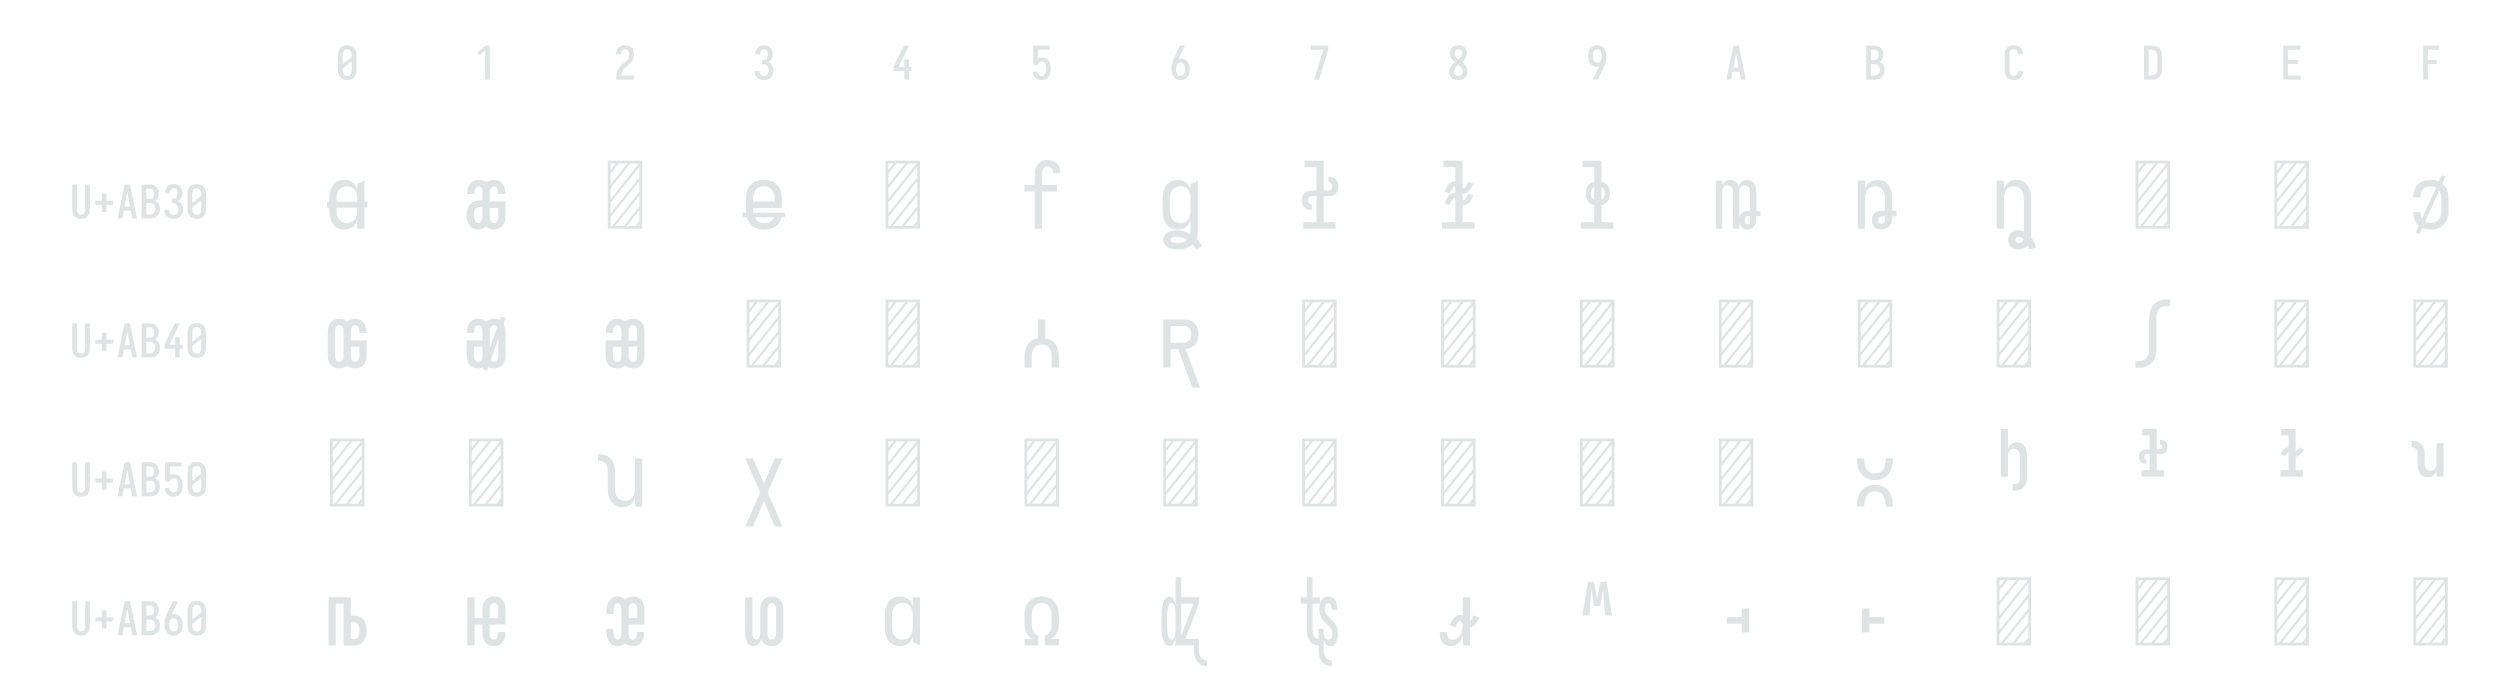 <?xml version="1.0" encoding="UTF-8" standalone="no"?>
<svg height="360" viewBox="0 0 1296 360" width="1296" xmlns="http://www.w3.org/2000/svg">
<defs>
<path d="M 250 8 Q 223 8 196 3 Q 169 -2 145 -15.5 Q 121 -29 102.5 -49 Q 84 -69 72.5 -94 Q 61 -119 56.5 -146 Q 52 -173 52 -200 L 52 -535 Q 52 -562 56.5 -589 Q 61 -616 72.5 -641 Q 84 -666 102.5 -686 Q 121 -706 145 -719.5 Q 169 -733 196 -738 Q 223 -743 250 -743 Q 277 -743 304 -738 Q 331 -733 355 -720 Q 379 -707 397.5 -686.5 Q 416 -666 427.5 -641 Q 439 -616 443.5 -589 Q 448 -562 448 -535 L 448 -200 Q 448 -173 443.5 -146 Q 439 -119 427.5 -94 Q 416 -69 397.5 -49 Q 379 -29 355 -15.5 Q 331 -2 304 3 Q 277 8 250 8 Z M 153 -337 L 347 -491 L 347 -535 Q 347 -557 342.5 -578.5 Q 338 -600 325.5 -618 Q 313 -636 292.5 -645.5 Q 272 -655 250 -655 Q 228 -655 207.5 -645.5 Q 187 -636 174.5 -618 Q 162 -600 157.5 -578.5 Q 153 -557 153 -535 Z M 250 -80 Q 272 -80 292.5 -89.5 Q 313 -99 325.5 -117 Q 338 -135 342.5 -156.5 Q 347 -178 347 -200 L 347 -398 L 153 -244 L 153 -200 Q 153 -178 157.5 -156.5 Q 162 -135 174.5 -117 Q 187 -99 207.5 -89.5 Q 228 -80 250 -80 Z " id="path1"/>
<path d="M 230 0 L 230 -631 L 110 -528 L 55 -584 L 230 -735 L 330 -735 L 330 0 Z " id="path2"/>
<path d="M 440 0 L 60 0 L 60 -1 Q 60 -27 61 -53.5 Q 62 -80 66 -106.5 Q 70 -133 77.5 -158.5 Q 85 -184 96.5 -207.5 Q 108 -231 123 -253 Q 138 -275 156 -294.5 Q 174 -314 194 -331 Q 214 -348 235.5 -364 Q 257 -380 277.5 -397 Q 298 -414 313 -435.5 Q 328 -457 335.5 -483 Q 343 -509 343 -535 Q 343 -557 339 -578 Q 335 -599 323.5 -617 Q 312 -635 292 -645 Q 272 -655 251 -655 Q 231 -655 212.5 -647.5 Q 194 -640 182 -625 Q 170 -610 164.5 -591 Q 159 -572 159 -552 L 159 -548 L 58 -548 L 58 -555 Q 58 -581 64 -605.5 Q 70 -630 81.5 -652.5 Q 93 -675 111.5 -693 Q 130 -711 152.5 -722.5 Q 175 -734 200.5 -738.5 Q 226 -743 251 -743 Q 278 -743 304.5 -737.5 Q 331 -732 354.5 -719 Q 378 -706 396 -685.5 Q 414 -665 424.5 -640.5 Q 435 -616 439.5 -589 Q 444 -562 444 -535 Q 444 -501 435 -468 Q 426 -435 407.5 -406 Q 389 -377 364 -353.5 Q 339 -330 312.5 -308.5 Q 286 -287 261 -264 Q 236 -241 216.5 -213 Q 197 -185 184 -153.5 Q 171 -122 166 -88 L 440 -88 Z " id="path3"/>
<path d="M 253 8 Q 227 8 201 4 Q 175 -0 151.5 -11.5 Q 128 -23 108.5 -40.5 Q 89 -58 76 -81 Q 63 -104 56.5 -129.5 Q 50 -155 50 -181 L 50 -187 L 151 -187 L 151 -184 Q 151 -163 157.5 -143 Q 164 -123 178 -108 Q 192 -93 212 -86.5 Q 232 -80 253 -80 Q 275 -80 296 -88.5 Q 317 -97 330.5 -115 Q 344 -133 349.5 -154.5 Q 355 -176 355 -198 Q 355 -217 351 -235.5 Q 347 -254 338.5 -271 Q 330 -288 316.5 -301 Q 303 -314 286 -322 Q 269 -330 250 -332 Q 231 -334 212 -334 L 212 -422 Q 229 -422 246 -424 Q 263 -426 278.5 -433 Q 294 -440 306 -452.5 Q 318 -465 325.5 -480.5 Q 333 -496 336 -513 Q 339 -530 339 -547 Q 339 -566 335 -585.5 Q 331 -605 320 -621 Q 309 -637 291 -646 Q 273 -655 253 -655 Q 234 -655 216.5 -647 Q 199 -639 187.5 -624 Q 176 -609 171.5 -590 Q 167 -571 167 -552 L 167 -548 L 66 -548 L 66 -556 Q 66 -581 71.5 -605.5 Q 77 -630 88.5 -652 Q 100 -674 117.5 -692.5 Q 135 -711 157 -722.5 Q 179 -734 203.5 -738.5 Q 228 -743 253 -743 Q 278 -743 303 -738 Q 328 -733 350.5 -721 Q 373 -709 390 -690 Q 407 -671 418 -648 Q 429 -625 434.5 -600 Q 440 -575 440 -550 Q 440 -524 434 -498.5 Q 428 -473 415.5 -450.5 Q 403 -428 384.5 -409.5 Q 366 -391 343 -379 Q 369 -368 391 -348.5 Q 413 -329 427.5 -304.5 Q 442 -280 449 -252 Q 456 -224 456 -195 Q 456 -168 450 -141.5 Q 444 -115 432 -91 Q 420 -67 401 -47 Q 382 -27 358 -14.5 Q 334 -2 307 3 Q 280 8 253 8 Z " id="path4"/>
<path d="M 282 0 L 282 -188 L 52 -188 L 52 -275 L 276 -735 L 385 -735 L 161 -275 L 282 -275 L 282 -435 L 382 -435 L 382 -275 L 440 -275 L 440 -188 L 382 -188 L 382 0 Z " id="path5"/>
<path d="M 252 8 Q 227 8 202.5 3.5 Q 178 -1 155.5 -12 Q 133 -23 115 -41 Q 97 -59 85 -80.5 Q 73 -102 66.5 -126.5 Q 60 -151 59 -176 L 159 -176 Q 161 -158 167 -139.5 Q 173 -121 185.5 -107 Q 198 -93 216 -86.5 Q 234 -80 252 -80 Q 269 -80 285 -87 Q 301 -94 312 -107 Q 323 -120 330 -135.5 Q 337 -151 340.5 -167.5 Q 344 -184 345.5 -201 Q 347 -218 347 -235 Q 347 -252 346 -269 Q 345 -286 341 -302.5 Q 337 -319 331 -334.5 Q 325 -350 314 -363 Q 303 -376 287.5 -383.5 Q 272 -391 256 -391 Q 240 -391 224.5 -387 Q 209 -383 196 -373.5 Q 183 -364 176 -349.5 Q 169 -335 168 -319 L 68 -319 L 68 -735 L 421 -735 L 421 -647 L 168 -647 L 168 -464 Q 189 -472 211 -475 Q 233 -478 256 -478 Q 285 -478 313.5 -470.5 Q 342 -463 365.5 -445.5 Q 389 -428 405.5 -403 Q 422 -378 431.5 -350.5 Q 441 -323 444.5 -294 Q 448 -265 448 -235 Q 448 -206 444 -176.5 Q 440 -147 430.5 -119 Q 421 -91 404 -66.5 Q 387 -42 363.5 -24.5 Q 340 -7 311 0.5 Q 282 8 252 8 Z " id="path6"/>
<path d="M 250 8 Q 219 8 189 -0.5 Q 159 -9 135 -28 Q 111 -47 94.5 -73.5 Q 78 -100 68.5 -129.5 Q 59 -159 55.5 -189.5 Q 52 -220 52 -250 Q 52 -291 60 -331 Q 68 -371 82 -409 Q 96 -447 114 -483.5 Q 132 -520 150 -556 L 238 -735 L 347 -735 L 240 -517 Q 232 -500 223 -483.5 Q 214 -467 205 -451 Q 217 -454 229 -455 Q 241 -456 253 -456 Q 281 -456 309.5 -449 Q 338 -442 361.5 -426 Q 385 -410 402.5 -386.5 Q 420 -363 430 -336.5 Q 440 -310 444 -281.5 Q 448 -253 448 -224 Q 448 -195 444 -166.5 Q 440 -138 429.5 -111 Q 419 -84 401.5 -60.5 Q 384 -37 360 -21 Q 336 -5 307.5 1.5 Q 279 8 250 8 Z M 250 -80 Q 266 -80 282 -85.5 Q 298 -91 309.5 -102.5 Q 321 -114 328.5 -129 Q 336 -144 340 -159.5 Q 344 -175 345.5 -191.5 Q 347 -208 347 -224 Q 347 -240 345.5 -256.5 Q 344 -273 340 -288.5 Q 336 -304 328.5 -319 Q 321 -334 309.5 -345.5 Q 298 -357 282.5 -362.5 Q 267 -368 251 -368 Q 234 -368 218.5 -362.5 Q 203 -357 191.5 -345.5 Q 180 -334 172 -319.5 Q 164 -305 160 -289 Q 156 -273 154.5 -256.5 Q 153 -240 153 -224 Q 153 -208 154.5 -191.5 Q 156 -175 160 -159.5 Q 164 -144 171.5 -129 Q 179 -114 190.5 -102.5 Q 202 -91 218 -85.5 Q 234 -80 250 -80 Z " id="path7"/>
<path d="M 242 0 L 138 0 L 336 -647 L 60 -647 L 60 -735 L 440 -735 L 440 -647 Z " id="path8"/>
<path d="M 250 8 Q 225 8 200 4 Q 175 -0 152 -10 Q 129 -20 109.5 -37 Q 90 -54 77.5 -75.5 Q 65 -97 58.5 -121.5 Q 52 -146 52 -172 Q 52 -203 62 -232.5 Q 72 -262 88.5 -288 Q 105 -314 127 -336 Q 149 -358 174 -378 Q 152 -396 132.5 -417 Q 113 -438 98.5 -462.5 Q 84 -487 76 -514.5 Q 68 -542 68 -570 Q 68 -594 73.5 -617 Q 79 -640 90.5 -661 Q 102 -682 119.5 -698.5 Q 137 -715 158 -725 Q 179 -735 202.5 -739 Q 226 -743 250 -743 Q 274 -743 297.5 -739 Q 321 -735 342 -725 Q 363 -715 380.5 -698.5 Q 398 -682 409.5 -661 Q 421 -640 426.5 -617 Q 432 -594 432 -570 Q 432 -542 424 -514.5 Q 416 -487 401.5 -462.5 Q 387 -438 367.5 -417 Q 348 -396 326 -378 Q 351 -358 373 -336 Q 395 -314 411.5 -288 Q 428 -262 438 -232.5 Q 448 -203 448 -172 Q 448 -146 441.5 -121.5 Q 435 -97 422.5 -75.5 Q 410 -54 390.5 -37 Q 371 -20 348 -10 Q 325 -0 300 4 Q 275 8 250 8 Z M 250 -435 Q 266 -447 280.5 -461.5 Q 295 -476 306.5 -493 Q 318 -510 325 -529.5 Q 332 -549 332 -569 Q 332 -586 326.5 -602.5 Q 321 -619 310 -631.5 Q 299 -644 283 -649.5 Q 267 -655 250 -655 Q 233 -655 217 -649.5 Q 201 -644 190 -631.5 Q 179 -619 173.5 -602.5 Q 168 -586 168 -569 Q 168 -549 175 -529.5 Q 182 -510 193.5 -493 Q 205 -476 219.5 -461.5 Q 234 -447 250 -435 Z M 250 -80 Q 269 -80 287.5 -85.5 Q 306 -91 320 -104 Q 334 -117 340.5 -135.5 Q 347 -154 347 -173 Q 347 -196 338.5 -217.5 Q 330 -239 316.5 -257.5 Q 303 -276 285.5 -291 Q 268 -306 250 -320 Q 232 -306 214.5 -291 Q 197 -276 183.5 -257.5 Q 170 -239 161.5 -217.5 Q 153 -196 153 -173 Q 153 -154 159.5 -135.5 Q 166 -117 180 -104 Q 194 -91 212.5 -85.5 Q 231 -80 250 -80 Z " id="path9"/>
<path d="M 262 0 L 153 0 L 260 -218 Q 268 -235 277 -251.5 Q 286 -268 295 -284 Q 283 -281 271 -280 Q 259 -279 247 -279 Q 219 -279 190.5 -286 Q 162 -293 138.5 -309 Q 115 -325 97.5 -348.5 Q 80 -372 70 -398.5 Q 60 -425 56 -453.5 Q 52 -482 52 -511 Q 52 -540 56 -568.5 Q 60 -597 70.5 -624 Q 81 -651 98.5 -674.5 Q 116 -698 140 -714 Q 164 -730 192.5 -736.5 Q 221 -743 250 -743 Q 281 -743 311 -734.5 Q 341 -726 365 -707 Q 389 -688 405.5 -661.5 Q 422 -635 431.5 -605.5 Q 441 -576 444.5 -545.5 Q 448 -515 448 -485 Q 448 -444 440 -404 Q 432 -364 418 -326 Q 404 -288 386 -251.5 Q 368 -215 350 -179 Z M 249 -367 Q 266 -367 281.5 -372.5 Q 297 -378 308.5 -389.5 Q 320 -401 328 -415.5 Q 336 -430 340 -446 Q 344 -462 345.5 -478.5 Q 347 -495 347 -511 Q 347 -527 345.5 -543.5 Q 344 -560 340 -575.5 Q 336 -591 328.5 -606 Q 321 -621 309.5 -632.5 Q 298 -644 282 -649.5 Q 266 -655 250 -655 Q 234 -655 218 -649.5 Q 202 -644 190.5 -632.5 Q 179 -621 171.5 -606 Q 164 -591 160 -575.5 Q 156 -560 154.5 -543.5 Q 153 -527 153 -511 Q 153 -495 154.5 -478.5 Q 156 -462 160 -446.5 Q 164 -431 171.5 -416 Q 179 -401 190.5 -389.5 Q 202 -378 217.5 -372.5 Q 233 -367 249 -367 Z " id="path10"/>
<path d="M 39 0 L 192 -735 L 308 -735 L 461 0 L 358 0 L 326 -172 L 174 -172 L 142 0 Z M 309 -260 L 265 -490 Q 262 -511 258 -531.5 Q 254 -552 250 -572 Q 246 -552 242 -531.5 Q 238 -511 235 -490 L 191 -260 Z " id="path11"/>
<path d="M 60 0 L 60 -735 L 234 -735 Q 261 -735 287 -730.5 Q 313 -726 336 -714 Q 359 -702 377.5 -682.5 Q 396 -663 408 -639.5 Q 420 -616 424.5 -590 Q 429 -564 429 -538 Q 429 -515 425 -492 Q 421 -469 410.5 -448.5 Q 400 -428 383.5 -411 Q 367 -394 347 -383 Q 372 -373 393.5 -355.5 Q 415 -338 429.5 -314.5 Q 444 -291 450 -264 Q 456 -237 456 -210 Q 456 -181 450 -152.5 Q 444 -124 430 -98.5 Q 416 -73 394.5 -53.5 Q 373 -34 347 -21.5 Q 321 -9 292 -4.5 Q 263 -0 234 0 Z M 161 -424 L 234 -424 Q 255 -424 274.5 -432.5 Q 294 -441 306.5 -457.5 Q 319 -474 324 -494.5 Q 329 -515 329 -536 Q 329 -557 324 -577.5 Q 319 -598 306.5 -614.5 Q 294 -631 274.5 -639 Q 255 -647 234 -647 L 161 -647 Z M 161 -88 L 234 -88 Q 251 -88 267 -91 Q 283 -94 297.5 -101.5 Q 312 -109 323.5 -121 Q 335 -133 342.5 -148 Q 350 -163 352.5 -179 Q 355 -195 355 -212 Q 355 -228 352.5 -244.5 Q 350 -261 343 -276 Q 336 -291 324.5 -303 Q 313 -315 298 -322.5 Q 283 -330 267 -333 Q 251 -336 234 -336 L 161 -336 Z " id="path12"/>
<path d="M 247 8 Q 220 8 193 2.5 Q 166 -3 142.5 -16 Q 119 -29 101 -49.5 Q 83 -70 72 -94.5 Q 61 -119 56.5 -146 Q 52 -173 52 -200 L 52 -535 Q 52 -562 56.5 -589 Q 61 -616 72 -640.5 Q 83 -665 101 -685.5 Q 119 -706 142.5 -719 Q 166 -732 193 -737.5 Q 220 -743 247 -743 Q 273 -743 298 -738.5 Q 323 -734 346 -723 Q 369 -712 387.5 -694 Q 406 -676 418 -653.5 Q 430 -631 436 -606 Q 442 -581 442 -555 L 442 -548 L 341 -548 L 341 -552 Q 341 -572 335.5 -591 Q 330 -610 317.5 -625.5 Q 305 -641 286 -648 Q 267 -655 247 -655 Q 225 -655 205 -645.5 Q 185 -636 173 -618 Q 161 -600 157 -578.5 Q 153 -557 153 -535 L 153 -200 Q 153 -178 157 -156.5 Q 161 -135 173 -117 Q 185 -99 205 -89.5 Q 225 -80 247 -80 Q 267 -80 286 -87 Q 305 -94 317.5 -109.5 Q 330 -125 335.5 -144 Q 341 -163 341 -183 L 341 -187 L 442 -187 L 442 -180 Q 442 -154 436 -129 Q 430 -104 418 -81.5 Q 406 -59 387.5 -41 Q 369 -23 346 -12 Q 323 -1 298 3.5 Q 273 8 247 8 Z " id="path13"/>
<path d="M 60 0 L 60 -735 L 219 -735 Q 249 -735 279 -730 Q 309 -725 336.5 -712 Q 364 -699 386 -678.5 Q 408 -658 422 -631.5 Q 436 -605 442 -575 Q 448 -545 448 -515 L 448 -220 Q 448 -190 442 -160 Q 436 -130 422 -103.5 Q 408 -77 386 -56.5 Q 364 -36 336.5 -23 Q 309 -10 279 -5 Q 249 -0 219 0 Z M 161 -88 L 219 -88 Q 237 -88 254 -91 Q 271 -94 286.5 -102.5 Q 302 -111 314 -124 Q 326 -137 333.5 -152.5 Q 341 -168 344 -185.5 Q 347 -203 347 -220 L 347 -515 Q 347 -532 344 -549.5 Q 341 -567 333.5 -582.5 Q 326 -598 314 -611 Q 302 -624 286.5 -632.5 Q 271 -641 254 -644 Q 237 -647 219 -647 L 161 -647 Z " id="path14"/>
<path d="M 68 0 L 68 -735 L 440 -735 L 440 -647 L 169 -647 L 169 -426 L 383 -426 L 383 -338 L 169 -338 L 169 -88 L 440 -88 L 440 0 Z " id="path15"/>
<path d="M 91 0 L 91 -735 L 440 -735 L 440 -647 L 191 -647 L 191 -426 L 383 -426 L 383 -338 L 191 -338 L 191 0 Z " id="path16"/>
<path d="M 250 8 Q 223 8 196.5 2.5 Q 170 -3 147 -16.5 Q 124 -30 106.5 -50.5 Q 89 -71 78.5 -95.5 Q 68 -120 64 -146.5 Q 60 -173 60 -200 L 60 -735 L 161 -735 L 161 -200 Q 161 -186 162.5 -172 Q 164 -158 168 -144.5 Q 172 -131 179.5 -118.5 Q 187 -106 197.5 -97 Q 208 -88 222 -84 Q 236 -80 250 -80 Q 264 -80 278 -84 Q 292 -88 302.5 -97 Q 313 -106 320.5 -118.5 Q 328 -131 332 -144.5 Q 336 -158 337.5 -172 Q 339 -186 339 -200 L 339 -735 L 440 -735 L 440 -200 Q 440 -173 436 -146.5 Q 432 -120 421.5 -95.5 Q 411 -71 393.5 -50.5 Q 376 -30 353 -16.5 Q 330 -3 303.5 2.5 Q 277 8 250 8 Z " id="path17"/>
<path d="M 300 -143 L 200 -143 L 200 -296 L 60 -296 L 60 -384 L 200 -384 L 200 -537 L 300 -537 L 300 -384 L 440 -384 L 440 -296 L 300 -296 Z " id="path18"/>
<path d="M 219 8 Q 194 8 169.5 1 Q 145 -6 125 -21 Q 105 -36 91.5 -57 Q 78 -78 70 -101.5 Q 62 -125 59 -150 Q 56 -175 56 -200 L 56 -320 Q 56 -345 59 -370 Q 62 -395 70 -418.5 Q 78 -442 91.5 -463 Q 105 -484 125 -499 Q 145 -514 169.5 -521 Q 194 -528 219 -528 Q 242 -528 264.5 -522 Q 287 -516 305.5 -502.5 Q 324 -489 337 -469.5 Q 350 -450 358 -429 L 358 -485 L 436 -520 L 436 0 L 358 0 L 358 -91 Q 350 -70 337 -50.5 Q 324 -31 305.5 -17.5 Q 287 -4 264.5 2 Q 242 8 219 8 Z M 249 -62 Q 266 -62 282 -66 Q 298 -70 311.5 -80 Q 325 -90 334.5 -104.5 Q 344 -119 349 -134.5 Q 354 -150 356 -166.5 Q 358 -183 358 -200 L 358 -320 Q 358 -337 356 -353.5 Q 354 -370 349 -385.5 Q 344 -401 334.5 -415.5 Q 325 -430 311.5 -440 Q 298 -450 282 -454 Q 266 -458 249 -458 Q 232 -458 215.5 -454 Q 199 -450 185 -440.5 Q 171 -431 160.5 -417 Q 150 -403 144 -387 Q 138 -371 136 -354 Q 134 -337 134 -320 L 134 -200 Q 134 -183 136 -166 Q 138 -149 144 -133 Q 150 -117 160.5 -103 Q 171 -89 185 -79.5 Q 199 -70 215.5 -66 Q 232 -62 249 -62 Z M 468 -228 L 32 -228 L 32 -292 L 468 -292 Z " id="path19"/>
<path d="M 167 8 Q 149 8 130 3 Q 111 -2 95.5 -12.5 Q 80 -23 69 -39 Q 58 -55 51.5 -72.5 Q 45 -90 42.5 -109 Q 40 -128 40 -147 Q 40 -167 43 -187 Q 46 -207 53.5 -225.5 Q 61 -244 74 -260 Q 87 -276 104 -286.5 Q 121 -297 141 -301.5 Q 161 -306 181 -306 L 211 -306 L 211 -408 Q 211 -417 209 -426.5 Q 207 -436 201 -443.5 Q 195 -451 186 -454.5 Q 177 -458 168 -458 Q 155 -458 145.5 -449 Q 136 -440 131.5 -428 Q 127 -416 125.5 -403.5 Q 124 -391 124 -379 L 124 -375 L 46 -375 L 46 -382 Q 46 -400 49 -418 Q 52 -436 58.5 -452.5 Q 65 -469 75.5 -484 Q 86 -499 100.5 -509 Q 115 -519 132.5 -523.5 Q 150 -528 168 -528 Q 191 -528 213.5 -521.5 Q 236 -515 253 -500 Q 270 -515 291 -521.5 Q 312 -528 334 -528 Q 352 -528 370 -523.5 Q 388 -519 402.5 -509 Q 417 -499 428 -484.5 Q 439 -470 445.5 -453 Q 452 -436 455 -418 Q 458 -400 458 -382 L 458 -375 L 380 -375 L 380 -379 Q 380 -392 378 -404.5 Q 376 -417 371.5 -428.5 Q 367 -440 357 -449 Q 347 -458 334 -458 Q 322 -458 312 -450.5 Q 302 -443 297 -432 Q 292 -421 290.5 -409 Q 289 -397 289 -385 L 289 -295 L 460 -295 L 460 -135 Q 460 -117 457.5 -99 Q 455 -81 448 -64.5 Q 441 -48 430 -33.5 Q 419 -19 404 -9.5 Q 389 -0 371 4 Q 353 8 335 8 Q 312 8 289 0.5 Q 266 -7 249 -24 Q 233 -8 211.5 0 Q 190 8 167 8 Z M 167 -62 Q 176 -62 184 -67.5 Q 192 -73 197 -81 Q 202 -89 204.5 -98 Q 207 -107 208.5 -116 Q 210 -125 210.5 -134 Q 211 -143 211 -153 L 211 -236 L 181 -236 Q 166 -236 152.5 -228.5 Q 139 -221 131 -208 Q 123 -195 120.5 -180 Q 118 -165 118 -150 Q 118 -136 120 -122.5 Q 122 -109 127 -95.5 Q 132 -82 142.5 -72 Q 153 -62 167 -62 Z M 335 -62 Q 348 -62 358 -69.5 Q 368 -77 373.5 -87.5 Q 379 -98 380.5 -110.5 Q 382 -123 382 -135 L 382 -225 L 289 -225 L 289 -135 Q 289 -123 290.5 -110.5 Q 292 -98 297.5 -87.5 Q 303 -77 313 -69.5 Q 323 -62 335 -62 Z " id="path20"/>
<path d="M 64 0 L 64 -735 L 436 -735 L 436 0 Z M 94 -321 L 401 -705 L 307 -705 L 94 -438 Z M 94 -477 L 276 -705 L 182 -705 L 94 -595 Z M 94 -634 L 151 -705 L 94 -705 Z M 94 -165 L 406 -554 L 406 -671 L 94 -282 Z M 94 -30 L 112 -30 L 406 -398 L 406 -515 L 94 -126 Z M 143 -30 L 237 -30 L 406 -242 L 406 -359 Z M 362 -30 L 406 -85 L 406 -203 L 268 -30 Z M 393 -30 L 406 -30 L 406 -46 Z " id="path21"/>
<path d="M 250 8 Q 219 8 189 1 Q 159 -6 133.5 -23.5 Q 108 -41 90.5 -67.5 Q 73 -94 65 -123 L 19 -123 L 19 -172 L 57 -172 Q 56 -179 56 -186 Q 56 -193 56 -200 L 56 -320 Q 56 -347 60 -374 Q 64 -401 75 -425.5 Q 86 -450 104.5 -470.5 Q 123 -491 146 -504 Q 169 -517 196 -522.5 Q 223 -528 250 -528 Q 277 -528 304 -522.5 Q 331 -517 354 -504 Q 377 -491 395.5 -470.5 Q 414 -450 425 -425.5 Q 436 -401 440 -374 Q 444 -347 444 -320 L 444 -225 L 134 -225 L 134 -200 Q 134 -193 134 -186 Q 134 -179 135 -172 L 481 -172 L 481 -123 L 440 -123 Q 435 -92 417 -65 Q 399 -38 372 -21 Q 345 -4 313.5 2 Q 282 8 250 8 Z M 366 -295 L 366 -320 Q 366 -337 364 -354 Q 362 -371 356 -387 Q 350 -403 339.5 -417 Q 329 -431 315 -440.5 Q 301 -450 284 -454 Q 267 -458 250 -458 Q 233 -458 216 -454 Q 199 -450 185 -440.5 Q 171 -431 160.5 -417 Q 150 -403 144 -387 Q 138 -371 136 -354 Q 134 -337 134 -320 L 134 -295 Z M 250 -62 Q 267 -62 284 -64.5 Q 301 -67 316.5 -74.5 Q 332 -82 344 -94.5 Q 356 -107 361 -123 L 148 -123 Q 155 -109 165.5 -97 Q 176 -85 189.5 -77 Q 203 -69 218.5 -65.5 Q 234 -62 250 -62 Z " id="path22"/>
<path d="M 175 0 L 175 -403 L 64 -403 L 64 -473 L 175 -473 L 175 -579 Q 175 -599 177.5 -619.5 Q 180 -640 187.5 -659 Q 195 -678 207.5 -694.5 Q 220 -711 236.5 -722.5 Q 253 -734 273.5 -738.5 Q 294 -743 314 -743 Q 342 -743 369 -734 Q 396 -725 415.5 -705 Q 435 -685 444 -658 Q 453 -631 453 -603 L 453 -600 L 375 -600 L 375 -601 Q 375 -615 371.5 -628 Q 368 -641 360 -651.5 Q 352 -662 339.5 -667.5 Q 327 -673 314 -673 Q 298 -673 284.5 -664 Q 271 -655 264 -640.5 Q 257 -626 254.5 -610.5 Q 252 -595 252 -579 L 252 -472 L 417 -472 L 417 -403 L 252 -403 L 252 0 Z " id="path23"/>
<path d="M 216 223 Q 199 223 182 221.5 Q 165 220 148 215.5 Q 131 211 116 203 Q 101 195 89 182.5 Q 77 170 70.5 153.5 Q 64 137 64 120 Q 64 104 70 88.5 Q 76 73 87 60.5 Q 98 48 112.5 39.5 Q 127 31 142.5 26 Q 158 21 174 19 Q 190 17 207 17 Q 246 17 284 27.5 Q 322 38 355 58 Q 357 48 357.5 37 Q 358 26 358 15 L 358 -91 Q 350 -70 337 -50.5 Q 324 -31 305.5 -17.5 Q 287 -4 264.5 2 Q 242 8 219 8 Q 194 8 169.5 1 Q 145 -6 125 -21 Q 105 -36 91.5 -57 Q 78 -78 70 -101.5 Q 62 -125 59 -150 Q 56 -175 56 -200 L 56 -320 Q 56 -345 59 -370 Q 62 -395 70 -418.5 Q 78 -442 91.5 -463 Q 105 -484 125 -499 Q 145 -514 169.5 -521 Q 194 -528 219 -528 Q 242 -528 264.5 -522 Q 287 -516 305.5 -502.5 Q 324 -489 337 -469.5 Q 350 -450 358 -429 L 358 -485 L 436 -520 L 436 15 Q 436 39 434 63.5 Q 432 88 423 111 Q 441 128 456 147.5 Q 471 167 483 189 L 417 223 Q 409 209 400 196.5 Q 391 184 380 172 Q 364 187 344 196.5 Q 324 206 303 212 Q 282 218 260 220.5 Q 238 223 216 223 Z M 249 -62 Q 266 -62 282 -66 Q 298 -70 311.5 -80 Q 325 -90 334.5 -104.5 Q 344 -119 349 -134.5 Q 354 -150 356 -166.5 Q 358 -183 358 -200 L 358 -320 Q 358 -337 356 -353.5 Q 354 -370 349 -385.5 Q 344 -401 334.5 -415.5 Q 325 -430 311.5 -440 Q 298 -450 282 -454 Q 266 -458 249 -458 Q 232 -458 215.5 -454 Q 199 -450 185 -440.5 Q 171 -431 160.5 -417 Q 150 -403 144 -387 Q 138 -371 136 -354 Q 134 -337 134 -320 L 134 -200 Q 134 -183 136 -166 Q 138 -149 144 -133 Q 150 -117 160.5 -103 Q 171 -89 185 -79.5 Q 199 -70 215.5 -66 Q 232 -62 249 -62 Z M 216 154 Q 244 154 272 147 Q 300 140 321 121 Q 296 105 267 96 Q 238 87 209 87 Q 198 87 188 88 Q 178 89 168 92.5 Q 158 96 149.5 103 Q 141 110 141 120 Q 141 132 151 139 Q 161 146 171.5 149 Q 182 152 193.5 153 Q 205 154 216 154 Z " id="path24"/>
<path d="M 75 0 L 75 -70 L 218 -70 L 218 -665 L 89 -665 L 89 -735 L 296 -735 L 296 -70 L 425 -70 L 425 0 Z M 168 -202 Q 147 -202 125.5 -208 Q 104 -214 88.5 -228.5 Q 73 -243 66 -264 Q 59 -285 59 -307 Q 59 -329 66 -350 Q 73 -371 88.5 -385.5 Q 104 -400 125.5 -406 Q 147 -412 168 -412 L 346 -412 Q 354 -412 362.5 -415 Q 371 -418 377 -424.5 Q 383 -431 385 -439.5 Q 387 -448 387 -457 Q 387 -466 385 -474.5 Q 383 -483 377 -489.5 Q 371 -496 363 -499 Q 355 -502 346 -502 L 346 -562 Q 367 -562 388.5 -556 Q 410 -550 425.5 -535.5 Q 441 -521 448 -500 Q 455 -479 455 -457 Q 455 -435 448 -414 Q 441 -393 425.5 -378.5 Q 410 -364 388.5 -358 Q 367 -352 346 -352 L 168 -352 Q 160 -352 151.5 -349 Q 143 -346 137 -339.5 Q 131 -333 129 -324.5 Q 127 -316 127 -307 Q 127 -298 129 -289.5 Q 131 -281 137 -274.5 Q 143 -268 151 -265 Q 159 -262 168 -262 Z " id="path25"/>
<path d="M 75 0 L 75 -70 L 218 -70 L 218 -665 L 89 -665 L 89 -735 L 296 -735 L 296 -70 L 425 -70 L 425 0 Z M 308 -378 Q 303 -378 299 -378.5 Q 295 -379 291 -380 Q 287 -381 283 -383 Q 279 -385 275.5 -387 Q 272 -389 268.5 -391.5 Q 265 -394 262 -396.5 Q 259 -399 255.5 -402 Q 252 -405 249.5 -408.5 Q 247 -412 244 -415 Q 241 -418 239 -421 Q 237 -424 234 -427.5 Q 231 -431 228 -435 Q 225 -439 222.5 -442 Q 220 -445 217.5 -448 Q 215 -451 210.5 -454 Q 206 -457 206 -458 L 207 -458 L 204 -456 Q 201 -454 198.5 -452 Q 196 -450 194 -447.5 Q 192 -445 190.5 -443.5 Q 189 -442 188 -440.5 Q 187 -439 185.5 -437 Q 184 -435 182.5 -433 Q 181 -431 179.5 -428.5 Q 178 -426 176.5 -424 Q 175 -422 173.5 -419 Q 172 -416 170.5 -413.5 Q 169 -411 167 -408 Q 165 -405 163.5 -401.5 Q 162 -398 160 -395 Q 158 -392 156.5 -388 Q 155 -384 153 -381 L 99 -404 Q 107 -420 114 -432.5 Q 121 -445 128 -455.5 Q 135 -466 142 -475 Q 149 -484 159 -492.5 Q 169 -501 181 -506.5 Q 193 -512 206 -512 Q 211 -512 215 -511.5 Q 219 -511 223 -510 Q 227 -509 231 -507 Q 235 -505 238.5 -503 Q 242 -501 245.5 -498.5 Q 249 -496 252 -493.5 Q 255 -491 258.5 -488 Q 262 -485 264.5 -481.5 Q 267 -478 270 -475 Q 273 -472 275 -469 Q 277 -466 280 -462.5 Q 283 -459 286 -455 Q 289 -451 291.5 -448 Q 294 -445 296.5 -442 Q 299 -439 303.5 -436 Q 308 -433 308 -432 L 307 -432 L 310 -434 Q 313 -436 315.5 -438 Q 318 -440 320 -442.5 Q 322 -445 323.5 -446.5 Q 325 -448 326 -449.5 Q 327 -451 328.5 -453 Q 330 -455 331.5 -457 Q 333 -459 334.5 -461.5 Q 336 -464 337.5 -466 Q 339 -468 340.5 -471 Q 342 -474 343.5 -476.5 Q 345 -479 347 -482 Q 349 -485 350.5 -488.5 Q 352 -492 354 -495 Q 356 -498 357.5 -502 Q 359 -506 361 -509 L 415 -486 Q 407 -470 400 -457.5 Q 393 -445 386 -434.5 Q 379 -424 372 -415 Q 365 -406 355 -397.5 Q 345 -389 333 -383.5 Q 321 -378 308 -378 Z M 308 -252 Q 303 -252 299 -252.5 Q 295 -253 291 -254 Q 287 -255 283 -257 Q 279 -259 275.5 -261 Q 272 -263 268.5 -265.5 Q 265 -268 262 -270.5 Q 259 -273 255.5 -276 Q 252 -279 249.5 -282.5 Q 247 -286 244 -289 Q 241 -292 239 -295 Q 237 -298 234 -301.5 Q 231 -305 228 -309 Q 225 -313 222.5 -316 Q 220 -319 217.5 -322 Q 215 -325 210.5 -328 Q 206 -331 206 -332 L 207 -332 L 204 -330 Q 201 -328 198.5 -326 Q 196 -324 194 -321.5 Q 192 -319 190.5 -317.5 Q 189 -316 188 -314.5 Q 187 -313 185.5 -311 Q 184 -309 182.5 -307 Q 181 -305 179.5 -302.5 Q 178 -300 176.5 -298 Q 175 -296 173.5 -293 Q 172 -290 170.5 -287.5 Q 169 -285 167 -282 Q 165 -279 163.5 -275.5 Q 162 -272 160 -269 Q 158 -266 156.5 -262 Q 155 -258 153 -255 L 99 -278 Q 107 -294 114 -306.5 Q 121 -319 128 -329.5 Q 135 -340 142 -349 Q 149 -358 159 -366.5 Q 169 -375 181 -380.5 Q 193 -386 206 -386 Q 211 -386 215 -385.5 Q 219 -385 223 -384 Q 227 -383 231 -381 Q 235 -379 238.5 -377 Q 242 -375 245.5 -372.5 Q 249 -370 252 -367.5 Q 255 -365 258.5 -362 Q 262 -359 264.5 -355.5 Q 267 -352 270 -349 Q 273 -346 275 -343 Q 277 -340 280 -336.5 Q 283 -333 286 -329 Q 289 -325 291.5 -322 Q 294 -319 296.5 -316 Q 299 -313 303.5 -310 Q 308 -307 308 -306 L 307 -306 L 310 -308 Q 313 -310 315.5 -312 Q 318 -314 320 -316.5 Q 322 -319 323.5 -320.5 Q 325 -322 326 -323.5 Q 327 -325 328.5 -327 Q 330 -329 331.5 -331 Q 333 -333 334.5 -335.5 Q 336 -338 337.5 -340 Q 339 -342 340.5 -345 Q 342 -348 343.5 -350.5 Q 345 -353 347 -356 Q 349 -359 350.5 -362.5 Q 352 -366 354 -369 Q 356 -372 357.5 -376 Q 359 -380 361 -383 L 415 -360 Q 407 -344 400 -331.5 Q 393 -319 386 -308.5 Q 379 -298 372 -289 Q 365 -280 355 -271.5 Q 345 -263 333 -257.5 Q 321 -252 308 -252 Z " id="path26"/>
<path d="M 75 0 L 75 -70 L 218 -70 L 218 -665 L 89 -665 L 89 -735 L 296 -735 L 296 -70 L 425 -70 L 425 0 Z M 257 -251 Q 231 -251 205 -259 Q 179 -267 160.5 -285.5 Q 142 -304 134 -330 Q 126 -356 126 -382 Q 126 -408 134 -434 Q 142 -460 160.5 -478.5 Q 179 -497 205 -505 Q 231 -513 257 -513 Q 283 -513 309 -505 Q 335 -497 353.5 -478.5 Q 372 -460 380 -434 Q 388 -408 388 -382 Q 388 -356 380 -330 Q 372 -304 353.5 -285.5 Q 335 -267 309 -259 Q 283 -251 257 -251 Z M 257 -306 Q 272 -306 287 -310.5 Q 302 -315 313 -326 Q 324 -337 328.5 -352 Q 333 -367 333 -382 Q 333 -397 328.5 -412 Q 324 -427 313 -438 Q 302 -449 287 -453.5 Q 272 -458 257 -458 Q 242 -458 227 -453.5 Q 212 -449 201 -438 Q 190 -427 185.5 -412 Q 181 -397 181 -382 Q 181 -367 185.5 -352 Q 190 -337 201 -326 Q 212 -315 227 -310.5 Q 242 -306 257 -306 Z " id="path27"/>
<path d="M 373 -46 Q 380 -46 386 -49.5 Q 392 -53 396 -59 Q 400 -65 401 -72 Q 402 -79 402 -85 Q 402 -96 401 -107 Q 400 -118 400 -129 L 400 -137 Q 397 -138 393.5 -138 Q 390 -138 387 -138 Q 377 -138 367.5 -136 Q 358 -134 352 -127 Q 346 -120 344.5 -110.5 Q 343 -101 343 -92 Q 343 -84 344 -76 Q 345 -68 348.5 -61.5 Q 352 -55 359 -50.5 Q 366 -46 373 -46 Z M 284 -111 Q 286 -129 293.5 -146.5 Q 301 -164 316 -174.5 Q 331 -185 349 -188 Q 367 -191 386 -191 L 400 -191 L 400 -394 Q 400 -407 397.5 -420.5 Q 395 -434 387.5 -445 Q 380 -456 367.5 -461.5 Q 355 -467 342 -467 Q 329 -467 316.5 -461.5 Q 304 -456 296.5 -445 Q 289 -434 286.5 -420.5 Q 284 -407 284 -394 Z M 373 8 Q 356 8 340 2.5 Q 324 -3 311.5 -14 Q 299 -25 292.5 -40.5 Q 286 -56 284 -73 L 284 0 L 216 0 L 216 -394 Q 216 -407 213.5 -420.5 Q 211 -434 203.5 -445 Q 196 -456 183.5 -461.5 Q 171 -467 158 -467 Q 145 -467 132.5 -461.5 Q 120 -456 112.5 -445 Q 105 -434 102.5 -420.5 Q 100 -407 100 -394 L 100 0 L 32 0 L 32 -520 L 100 -520 L 100 -470 Q 105 -483 113 -494 Q 121 -505 132.5 -513 Q 144 -521 157.5 -524.5 Q 171 -528 184 -528 Q 201 -528 216.5 -523 Q 232 -518 244.5 -507 Q 257 -496 265 -481.5 Q 273 -467 277 -451 Q 281 -467 289 -481.5 Q 297 -496 309 -507 Q 321 -518 336.5 -523 Q 352 -528 369 -528 Q 384 -528 399.5 -523.5 Q 415 -519 427 -508.5 Q 439 -498 447 -484.5 Q 455 -471 459.5 -456 Q 464 -441 466 -425 Q 468 -409 468 -394 L 468 -191 L 515 -191 L 514 -137 L 468 -137 L 468 -129 Q 468 -105 465.5 -81.5 Q 463 -58 451 -37.5 Q 439 -17 418 -4.5 Q 397 8 373 8 Z " id="path28"/>
<path d="M 320 8 Q 299 8 279 2 Q 259 -4 244 -18 Q 229 -32 222.5 -52.5 Q 216 -73 216 -93 Q 216 -108 219.5 -123 Q 223 -138 230 -151 Q 237 -164 249 -173.5 Q 261 -183 275.5 -187.5 Q 290 -192 305 -193.5 Q 320 -195 335 -195 Q 341 -195 346.5 -194.5 Q 352 -194 358 -194 L 358 -320 Q 358 -337 356 -353.5 Q 354 -370 349 -385.5 Q 344 -401 334.5 -415 Q 325 -429 312 -439 Q 299 -449 283 -453.5 Q 267 -458 250 -458 Q 233 -458 217 -453.5 Q 201 -449 188 -439 Q 175 -429 165.5 -415 Q 156 -401 151 -385.5 Q 146 -370 144 -353.5 Q 142 -337 142 -320 L 142 0 L 64 0 L 64 -520 L 142 -520 L 142 -429 Q 150 -450 163 -469.5 Q 176 -489 194.5 -502.5 Q 213 -516 235.5 -522 Q 258 -528 280 -528 Q 305 -528 329 -521 Q 353 -514 371.5 -498.5 Q 390 -483 403 -461.5 Q 416 -440 423.5 -416.5 Q 431 -393 433.5 -368.5 Q 436 -344 436 -320 L 436 -194 L 483 -194 L 482 -134 L 436 -134 L 436 -126 Q 436 -101 430.5 -76 Q 425 -51 409 -31.5 Q 393 -12 369 -2 Q 345 8 320 8 Z M 320 -53 Q 330 -53 339 -58.5 Q 348 -64 352.5 -73 Q 357 -82 357.5 -92 Q 358 -102 358 -112 L 358 -134 L 333 -134 Q 324 -134 314.5 -133 Q 305 -132 297.5 -126.5 Q 290 -121 287 -112 Q 284 -103 284 -93 Q 284 -85 285.5 -77.5 Q 287 -70 292 -64 Q 297 -58 304.5 -55.5 Q 312 -53 320 -53 Z " id="path29"/>
<path d="M 303 223 Q 281 223 259.5 217.5 Q 238 212 221 198 Q 204 184 196 163 Q 188 142 188 120 Q 188 99 196 79 Q 204 59 220 44.5 Q 236 30 256.5 23.5 Q 277 17 298 17 Q 314 17 329.5 20.5 Q 345 24 359 30 Q 359 22 358.5 14.5 Q 358 7 358 0 L 358 -320 Q 358 -337 356 -353.5 Q 354 -370 349 -385.5 Q 344 -401 334.5 -415 Q 325 -429 312 -439 Q 299 -449 283 -453.5 Q 267 -458 250 -458 Q 233 -458 217 -453.5 Q 201 -449 188 -439 Q 175 -429 165.5 -415 Q 156 -401 151 -385.5 Q 146 -370 144 -353.5 Q 142 -337 142 -320 L 142 0 L 64 0 L 64 -520 L 142 -520 L 142 -429 Q 150 -450 163 -469.5 Q 176 -489 194.5 -502.5 Q 213 -516 235.5 -522 Q 258 -528 280 -528 Q 305 -528 329 -521 Q 353 -514 371.5 -498.5 Q 390 -483 403 -461.5 Q 416 -440 423.5 -416.5 Q 431 -393 433.5 -368.5 Q 436 -344 436 -320 L 436 14 Q 436 33 435.5 52 Q 435 71 433 90 Q 454 115 468.5 144.5 Q 483 174 491 206 L 417 223 Q 414 211 409.5 200 Q 405 189 400 178 Q 383 200 357 211.5 Q 331 223 303 223 Z M 303 154 Q 321 154 336 143 Q 351 132 357 115 Q 346 103 331.5 95 Q 317 87 301 87 Q 294 87 287 89 Q 280 91 275 95.5 Q 270 100 267.5 106.5 Q 265 113 265 120 Q 265 127 268 134 Q 271 141 276.5 145.5 Q 282 150 289 152 Q 296 154 303 154 Z " id="path30"/>
<path d="M 253 8 Q 228 8 203 4 Q 178 0 156 -11 Q 134 -22 115.5 -39.5 Q 97 -57 85 -79 Q 73 -101 67.5 -125.5 Q 62 -150 62 -175 L 62 -180 L 140 -180 L 140 -177 Q 140 -154 147 -132 Q 154 -110 170 -93.5 Q 186 -77 208 -69.5 Q 230 -62 253 -62 Q 270 -62 286.5 -66 Q 303 -70 317 -80 Q 331 -90 340.5 -104 Q 350 -118 356 -133.5 Q 362 -149 364 -166 Q 366 -183 366 -200 L 366 -320 Q 366 -337 364 -354 Q 362 -371 356 -386.5 Q 350 -402 340.5 -416 Q 331 -430 317 -440 Q 303 -450 286.5 -454 Q 270 -458 253 -458 Q 230 -458 208 -450.5 Q 186 -443 170 -426.5 Q 154 -410 147 -388 Q 140 -366 140 -343 L 140 -340 L 62 -340 L 62 -345 Q 62 -370 67.5 -394.5 Q 73 -419 85 -441 Q 97 -463 115.5 -480.5 Q 134 -498 156 -509 Q 178 -520 203 -524 Q 228 -528 253 -528 Q 280 -528 306.5 -522.5 Q 333 -517 356 -503.5 Q 379 -490 396.5 -469.5 Q 414 -449 425 -424.5 Q 436 -400 440 -373.5 Q 444 -347 444 -320 L 444 -200 Q 444 -173 440 -146.5 Q 436 -120 425 -95.5 Q 414 -71 396.5 -50.5 Q 379 -30 356 -16.5 Q 333 -3 306.5 2.5 Q 280 8 253 8 Z M 129 60 L 88 44 L 371 -580 L 412 -564 Z " id="path31"/>
<path d="M 335 8 Q 312 8 289.5 0.5 Q 267 -7 250 -23 Q 233 -7 210.5 0.5 Q 188 8 165 8 Q 147 8 129 4 Q 111 -0 96 -9.5 Q 81 -19 70 -33.5 Q 59 -48 52 -64.5 Q 45 -81 42.5 -99 Q 40 -117 40 -135 L 40 -385 Q 40 -403 42.5 -421 Q 45 -439 52 -455.5 Q 59 -472 70 -486.5 Q 81 -501 96 -510.5 Q 111 -520 129 -524 Q 147 -528 165 -528 Q 188 -528 210.5 -520.5 Q 233 -513 250 -497 Q 266 -513 288.5 -520.5 Q 311 -528 334 -528 Q 352 -528 370 -523.5 Q 388 -519 402.5 -509 Q 417 -499 428 -484.5 Q 439 -470 445.5 -453 Q 452 -436 455 -418 Q 458 -400 458 -382 L 458 -375 L 380 -375 L 380 -379 Q 380 -392 378 -404.5 Q 376 -417 371.5 -428.5 Q 367 -440 357 -449 Q 347 -458 334 -458 Q 322 -458 312 -450.5 Q 302 -443 297 -432 Q 292 -421 290.5 -409 Q 289 -397 289 -385 L 289 -295 L 460 -295 L 460 -135 Q 460 -117 457.5 -99 Q 455 -81 448 -64.5 Q 441 -48 430 -33.5 Q 419 -19 404 -9.5 Q 389 -0 371 4 Q 353 8 335 8 Z M 165 -62 Q 177 -62 187 -69.5 Q 197 -77 202.5 -87.5 Q 208 -98 209.5 -110.5 Q 211 -123 211 -135 L 211 -385 Q 211 -397 209.5 -409.5 Q 208 -422 202.5 -432.5 Q 197 -443 187 -450.5 Q 177 -458 165 -458 Q 152 -458 142 -450.5 Q 132 -443 126.5 -432.5 Q 121 -422 119.5 -409.5 Q 118 -397 118 -385 L 118 -135 Q 118 -123 119.5 -110.5 Q 121 -98 126.5 -87.5 Q 132 -77 142 -69.5 Q 152 -62 165 -62 Z M 335 -62 Q 348 -62 358 -69.5 Q 368 -77 373.5 -87.5 Q 379 -98 380.5 -110.5 Q 382 -123 382 -135 L 382 -225 L 289 -225 L 289 -135 Q 289 -123 290.5 -110.5 Q 292 -98 297.5 -87.5 Q 303 -77 313 -69.5 Q 323 -62 335 -62 Z " id="path32"/>
<path d="M 165 8 Q 147 8 129 4 Q 111 -0 96 -9.5 Q 81 -19 70 -33.5 Q 59 -48 52 -64.5 Q 45 -81 42.5 -99 Q 40 -117 40 -135 L 40 -295 L 211 -295 L 211 -385 Q 211 -397 209.5 -409 Q 208 -421 203 -432 Q 198 -443 188 -450.5 Q 178 -458 166 -458 Q 153 -458 143 -449 Q 133 -440 128.5 -428.5 Q 124 -417 122 -404.5 Q 120 -392 120 -379 L 120 -375 L 42 -375 L 42 -382 Q 42 -400 45 -418 Q 48 -436 54.5 -453 Q 61 -470 72 -484.5 Q 83 -499 97.5 -509 Q 112 -519 130 -523.5 Q 148 -528 166 -528 Q 189 -528 211.5 -520.5 Q 234 -513 250 -497 Q 267 -513 289.5 -520.5 Q 312 -528 335 -528 Q 353 -528 371 -524 Q 389 -520 404 -510.5 Q 419 -501 430 -486.5 Q 441 -472 448 -455.5 Q 455 -439 457.5 -421 Q 460 -403 460 -385 L 460 -135 Q 460 -117 457.5 -99 Q 455 -81 448 -64.5 Q 441 -48 430 -33.5 Q 419 -19 404 -9.5 Q 389 -0 371 4 Q 353 8 335 8 Q 312 8 289.5 0.5 Q 267 -7 250 -23 Q 233 -7 210.5 0.5 Q 188 8 165 8 Z M 335 -62 Q 348 -62 358 -69.5 Q 368 -77 373.5 -87.5 Q 379 -98 380.5 -110.5 Q 382 -123 382 -135 L 382 -385 Q 382 -397 380.5 -409.5 Q 379 -422 373.5 -432.5 Q 368 -443 358 -450.5 Q 348 -458 335 -458 Q 323 -458 313 -450.5 Q 303 -443 297.5 -432.5 Q 292 -422 290.5 -409.5 Q 289 -397 289 -385 L 289 -135 Q 289 -123 290.5 -110.5 Q 292 -98 297.5 -87.5 Q 303 -77 313 -69.5 Q 323 -62 335 -62 Z M 165 -62 Q 177 -62 187 -69.5 Q 197 -77 202.5 -87.5 Q 208 -98 209.5 -110.5 Q 211 -123 211 -135 L 211 -225 L 118 -225 L 118 -135 Q 118 -123 119.5 -110.5 Q 121 -98 126.5 -87.5 Q 132 -77 142 -69.5 Q 152 -62 165 -62 Z M 261 34 L 210 18 L 410 -554 L 461 -538 Z " id="path33"/>
<path d="M 165 8 Q 147 8 129 4 Q 111 -0 96 -9.5 Q 81 -19 70 -33.5 Q 59 -48 52 -64.5 Q 45 -81 42.5 -99 Q 40 -117 40 -135 L 40 -295 L 211 -295 L 211 -385 Q 211 -397 209.5 -409 Q 208 -421 203 -432 Q 198 -443 188 -450.5 Q 178 -458 166 -458 Q 153 -458 143 -449 Q 133 -440 128.5 -428.5 Q 124 -417 122 -404.5 Q 120 -392 120 -379 L 120 -375 L 42 -375 L 42 -382 Q 42 -400 45 -418 Q 48 -436 54.5 -453 Q 61 -470 72 -484.5 Q 83 -499 97.5 -509 Q 112 -519 130 -523.5 Q 148 -528 166 -528 Q 189 -528 211.5 -520.5 Q 234 -513 250 -497 Q 267 -513 289.5 -520.5 Q 312 -528 335 -528 Q 353 -528 371 -524 Q 389 -520 404 -510.5 Q 419 -501 430 -486.5 Q 441 -472 448 -455.5 Q 455 -439 457.5 -421 Q 460 -403 460 -385 L 460 -135 Q 460 -117 457.5 -99 Q 455 -81 448 -64.5 Q 441 -48 430 -33.5 Q 419 -19 404 -9.5 Q 389 -0 371 4 Q 353 8 335 8 Q 312 8 289.5 0.5 Q 267 -7 250 -23 Q 233 -7 210.5 0.5 Q 188 8 165 8 Z M 335 -62 Q 348 -62 358 -69.5 Q 368 -77 373.5 -87.5 Q 379 -98 380.5 -110.5 Q 382 -123 382 -135 L 382 -385 Q 382 -397 380.5 -409.5 Q 379 -422 373.5 -432.5 Q 368 -443 358 -450.5 Q 348 -458 335 -458 Q 323 -458 313 -450.5 Q 303 -443 297.5 -432.5 Q 292 -422 290.5 -409.5 Q 289 -397 289 -385 L 289 -135 Q 289 -123 290.5 -110.5 Q 292 -98 297.5 -87.5 Q 303 -77 313 -69.5 Q 323 -62 335 -62 Z M 165 -62 Q 177 -62 187 -69.5 Q 197 -77 202.5 -87.5 Q 208 -98 209.5 -110.5 Q 211 -123 211 -135 L 211 -225 L 118 -225 L 118 -135 Q 118 -123 119.5 -110.5 Q 121 -98 126.5 -87.5 Q 132 -77 142 -69.5 Q 152 -62 165 -62 Z M 459 -228 L 212 -228 L 212 -292 L 459 -292 Z " id="path34"/>
<path d="M 64 0 L 64 -117 Q 64 -140 67 -162.5 Q 70 -185 77.5 -206.5 Q 85 -228 98 -247.5 Q 111 -267 128.5 -281.5 Q 146 -296 167 -305 Q 188 -314 211 -317 L 211 -520 L 289 -520 L 289 -317 Q 312 -314 333 -305 Q 354 -296 371.5 -281.5 Q 389 -267 402 -247.5 Q 415 -228 422.5 -206.5 Q 430 -185 433 -162.5 Q 436 -140 436 -117 L 436 0 L 358 0 L 358 -117 Q 358 -133 356 -149.5 Q 354 -166 348.5 -181 Q 343 -196 334 -209.5 Q 325 -223 311.5 -232.5 Q 298 -242 282 -246 Q 266 -250 250 -250 Q 234 -250 218 -246 Q 202 -242 188.5 -232.5 Q 175 -223 166 -209.5 Q 157 -196 151.5 -181 Q 146 -166 144 -149.5 Q 142 -133 142 -117 L 142 0 Z " id="path35"/>
<path d="M 460 215 L 378 215 L 224 -200 L 142 -200 L 142 0 L 64 0 L 64 -520 L 281 -520 Q 302 -520 323.5 -516.5 Q 345 -513 364.5 -503.5 Q 384 -494 400 -478.5 Q 416 -463 426 -444 Q 436 -425 440 -403.5 Q 444 -382 444 -360 Q 444 -331 436 -302 Q 428 -273 409 -250.5 Q 390 -228 362.5 -215.5 Q 335 -203 306 -201 Z M 142 -270 L 281 -270 Q 298 -270 315.5 -276 Q 333 -282 345 -295 Q 357 -308 361.5 -325 Q 366 -342 366 -360 Q 366 -378 361.5 -395 Q 357 -412 345 -425.5 Q 333 -439 315.5 -444.5 Q 298 -450 281 -450 L 142 -450 Z " id="path36"/>
<path d="M 101 0 L 63 0 L 63 -70 L 101 -70 Q 117 -70 133 -74 Q 149 -78 163 -87 Q 177 -96 186.5 -110 Q 196 -124 201.5 -139.5 Q 207 -155 209 -171 Q 211 -187 211 -204 L 211 -531 Q 211 -558 215 -584 Q 219 -610 229.5 -634 Q 240 -658 257.5 -678.5 Q 275 -699 298 -712 Q 321 -725 347 -730 Q 373 -735 399 -735 L 438 -735 L 438 -665 L 399 -665 Q 383 -665 367 -661 Q 351 -657 337 -648 Q 323 -639 313.5 -625 Q 304 -611 298.5 -595.5 Q 293 -580 291 -564 Q 289 -548 289 -531 L 289 -204 Q 289 -177 285 -151 Q 281 -125 270.5 -101 Q 260 -77 242.5 -56.5 Q 225 -36 202 -23 Q 179 -10 153 -5 Q 127 -0 101 0 Z " id="path37"/>
<path d="M 220 8 Q 195 8 171 1 Q 147 -6 128.5 -21.5 Q 110 -37 97 -58.5 Q 84 -80 76.5 -103.5 Q 69 -127 66.5 -151.5 Q 64 -176 64 -200 L 64 -389 Q 64 -410 57.5 -431 Q 51 -452 36 -467.5 Q 21 -483 0 -489.5 Q -21 -496 -42 -496 L -42 -566 Q -18 -566 6 -562 Q 30 -558 52 -547.5 Q 74 -537 92 -520.5 Q 110 -504 121.5 -482.5 Q 133 -461 137.5 -437 Q 142 -413 142 -389 L 142 -200 Q 142 -183 144 -166.5 Q 146 -150 151 -134.5 Q 156 -119 165.5 -105 Q 175 -91 188 -81 Q 201 -71 217 -66.5 Q 233 -62 250 -62 Q 267 -62 283 -66.5 Q 299 -71 312 -81 Q 325 -91 334.5 -105 Q 344 -119 349 -134.5 Q 354 -150 356 -166.5 Q 358 -183 358 -200 L 358 -520 L 436 -520 L 436 0 L 358 0 L 358 -91 Q 350 -70 337 -50.5 Q 324 -31 305.5 -17.5 Q 287 -4 264.5 2 Q 242 8 220 8 Z " id="path38"/>
<path d="M 48 215 L 210 -153 L 48 -520 L 133 -520 L 250 -247 L 367 -520 L 452 -520 L 290 -152 L 452 215 L 367 215 L 250 -58 L 133 215 Z " id="path39"/>
<path d="M 250 -286 Q 221 -286 193 -293 Q 165 -300 141 -316.5 Q 117 -333 100 -356.5 Q 83 -380 73 -407 Q 63 -434 59.5 -462.5 Q 56 -491 56 -520 L 134 -520 Q 134 -501 135.5 -482 Q 137 -463 142.5 -445 Q 148 -427 157 -410 Q 166 -393 180 -380.5 Q 194 -368 212.5 -362 Q 231 -356 250 -356 Q 269 -356 287.5 -362 Q 306 -368 320 -380.5 Q 334 -393 343 -410 Q 352 -427 357.5 -445 Q 363 -463 364.5 -482 Q 366 -501 366 -520 L 444 -520 Q 444 -491 440.5 -462.5 Q 437 -434 427 -407 Q 417 -380 400 -356.5 Q 383 -333 359 -316.5 Q 335 -300 307 -293 Q 279 -286 250 -286 Z M 56 0 Q 56 -29 59.5 -57.5 Q 63 -86 73 -113 Q 83 -140 100 -163.5 Q 117 -187 141 -203.5 Q 165 -220 193 -227 Q 221 -234 250 -234 Q 279 -234 307 -227 Q 335 -220 359 -203.5 Q 383 -187 400 -163.5 Q 417 -140 427 -113 Q 437 -86 440.5 -57.5 Q 444 -29 444 0 L 366 0 Q 366 -19 364.5 -38 Q 363 -57 357.5 -75 Q 352 -93 343 -110 Q 334 -127 320 -139.5 Q 306 -152 287.5 -158 Q 269 -164 250 -164 Q 231 -164 212.5 -158 Q 194 -152 180 -139.5 Q 166 -127 157 -110 Q 148 -93 142.5 -75 Q 137 -57 135.5 -38 Q 134 -19 134 0 Z " id="path40"/>
<path d="M 234 -172 L 234 -242 L 254 -242 Q 267 -242 279 -246.5 Q 291 -251 299.5 -260.5 Q 308 -270 311 -282.5 Q 314 -295 314 -308 L 314 -547 Q 314 -561 311 -575 Q 308 -589 299.5 -600.5 Q 291 -612 277.5 -617.5 Q 264 -623 250 -623 Q 236 -623 222.5 -617.5 Q 209 -612 200.5 -600.5 Q 192 -589 189 -575 Q 186 -561 186 -547 L 186 -323 L 109 -323 L 109 -838 L 186 -838 L 186 -628 Q 192 -642 201 -654.5 Q 210 -667 223 -676 Q 236 -685 251 -689 Q 266 -693 282 -693 Q 299 -693 315.5 -688 Q 332 -683 345.5 -672 Q 359 -661 368 -646 Q 377 -631 382.5 -615 Q 388 -599 389.5 -581.5 Q 391 -564 391 -547 L 391 -308 Q 391 -290 388 -271.5 Q 385 -253 376.5 -237 Q 368 -221 355 -208 Q 342 -195 325.5 -187 Q 309 -179 290.5 -175.5 Q 272 -172 254 -172 Z " id="path41"/>
<path d="M 373 -323 L 128 -323 L 128 -392 L 216 -392 L 216 -566 L 181 -566 Q 176 -566 171 -564 Q 166 -562 162.5 -558 Q 159 -554 158 -548.5 Q 157 -543 157 -538 Q 157 -533 158 -527.5 Q 159 -522 162.5 -518 Q 166 -514 171 -512.5 Q 176 -511 181 -511 L 181 -461 Q 166 -461 150 -465 Q 134 -469 122.5 -480 Q 111 -491 106 -506.5 Q 101 -522 101 -538 Q 101 -554 106 -569.5 Q 111 -585 122.5 -596 Q 134 -607 150 -611.5 Q 166 -616 181 -616 L 216 -616 L 216 -768 L 137 -768 L 137 -838 L 293 -838 L 293 -616 L 328 -616 Q 334 -616 339 -617.5 Q 344 -619 347.5 -623 Q 351 -627 352 -632.5 Q 353 -638 353 -643 Q 353 -648 352 -653.5 Q 351 -659 347.5 -663 Q 344 -667 339 -669 Q 334 -671 328 -671 L 328 -721 Q 344 -721 359.5 -716.5 Q 375 -712 387 -701 Q 399 -690 404 -674.5 Q 409 -659 409 -643 Q 409 -627 404 -611.5 Q 399 -596 387 -585 Q 375 -574 359.5 -570 Q 344 -566 328 -566 L 293 -566 L 293 -392 L 373 -392 Z " id="path42"/>
<path d="M 373 -323 L 128 -323 L 128 -392 L 216 -392 L 216 -591 Q 214 -590 210.5 -587 Q 207 -584 205.5 -582 Q 204 -580 202 -577.5 Q 200 -575 198 -572 Q 196 -569 193.5 -566 Q 191 -563 188.5 -559 Q 186 -555 183.5 -550.5 Q 181 -546 178 -541 L 130 -566 Q 136 -577 142 -586 Q 148 -595 153.5 -602.5 Q 159 -610 165.5 -616.5 Q 172 -623 180 -628.5 Q 188 -634 197 -637.5 Q 206 -641 216 -641 L 216 -768 L 137 -768 L 137 -838 L 293 -838 L 293 -590 Q 296 -591 299 -594 Q 302 -597 304 -599 Q 306 -601 308 -603.5 Q 310 -606 312 -609 Q 314 -612 316.5 -615 Q 319 -618 321.5 -622 Q 324 -626 326.5 -630.5 Q 329 -635 332 -640 L 380 -615 Q 374 -604 368 -595 Q 362 -586 356 -578.5 Q 350 -571 344 -564.5 Q 338 -558 330 -552.5 Q 322 -547 312.5 -543.5 Q 303 -540 293 -540 L 293 -392 L 373 -392 Z " id="path43"/>
<path d="M 218 -317 Q 201 -317 184.5 -322 Q 168 -327 154.5 -338 Q 141 -349 132 -364 Q 123 -379 117.5 -395 Q 112 -411 110.5 -428.5 Q 109 -446 109 -463 L 109 -575 Q 109 -588 105.5 -600 Q 102 -612 93.5 -621.5 Q 85 -631 73 -635.5 Q 61 -640 48 -640 L 46 -640 L 46 -709 L 48 -709 Q 66 -709 84.5 -706 Q 103 -703 119 -695 Q 135 -687 148.5 -674.5 Q 162 -662 170.5 -645.5 Q 179 -629 182.5 -611 Q 186 -593 186 -575 L 186 -463 Q 186 -449 189 -435 Q 192 -421 200.5 -409.5 Q 209 -398 222.5 -392.5 Q 236 -387 250 -387 Q 264 -387 277.5 -392.5 Q 291 -398 299.5 -409.5 Q 308 -421 311 -435 Q 314 -449 314 -463 L 314 -687 L 391 -687 L 391 -323 L 314 -323 L 314 -382 Q 308 -368 299 -355.5 Q 290 -343 277 -334 Q 264 -325 249 -321 Q 234 -317 218 -317 Z " id="path44"/>
<path d="M 48 0 L 48 -520 L 289 -520 L 289 -321 L 327 -321 Q 346 -321 365.5 -316 Q 385 -311 401.5 -300 Q 418 -289 429.5 -273 Q 441 -257 448 -238.5 Q 455 -220 457.5 -200 Q 460 -180 460 -161 Q 460 -141 457.5 -121 Q 455 -101 448 -82.5 Q 441 -64 429.5 -48 Q 418 -32 401.5 -21 Q 385 -10 365.5 -5 Q 346 -0 327 0 L 211 0 L 211 -450 L 126 -450 L 126 0 Z M 289 -70 L 327 -70 Q 341 -70 353.5 -79.5 Q 366 -89 372 -102.5 Q 378 -116 380 -131 Q 382 -146 382 -161 Q 382 -175 380 -190 Q 378 -205 372 -218.5 Q 366 -232 353.5 -241.5 Q 341 -251 327 -251 L 289 -251 Z " id="path45"/>
<path d="M 334 8 Q 317 8 299 4 Q 281 -0 266 -9.5 Q 251 -19 240 -33.5 Q 229 -48 222.5 -64.5 Q 216 -81 213.5 -99 Q 211 -117 211 -135 L 211 -225 L 126 -225 L 126 0 L 48 0 L 48 -520 L 126 -520 L 126 -295 L 211 -295 L 211 -385 Q 211 -403 213.5 -421 Q 216 -439 222.5 -455.5 Q 229 -472 240.5 -486.5 Q 252 -501 267 -510.5 Q 282 -520 299.5 -524 Q 317 -528 335 -528 Q 353 -528 371 -524 Q 389 -520 404 -510.5 Q 419 -501 430 -486.5 Q 441 -472 448 -455.5 Q 455 -439 457.5 -421 Q 460 -403 460 -385 L 460 -225 L 289 -225 L 289 -135 Q 289 -123 290.5 -111 Q 292 -99 297 -88 Q 302 -77 312 -69.5 Q 322 -62 334 -62 Q 347 -62 357 -71 Q 367 -80 371.5 -91.5 Q 376 -103 378 -115.5 Q 380 -128 380 -141 L 380 -145 L 458 -145 L 458 -138 Q 458 -120 455 -102 Q 452 -84 445.5 -67 Q 439 -50 428 -35.5 Q 417 -21 402.5 -11 Q 388 -1 370 3.5 Q 352 8 334 8 Z M 289 -295 L 382 -295 L 382 -385 Q 382 -397 380.5 -409.5 Q 379 -422 373.5 -432.5 Q 368 -443 358 -450.5 Q 348 -458 335 -458 Q 323 -458 313 -450.5 Q 303 -443 297.5 -432.5 Q 292 -422 290.5 -409.5 Q 289 -397 289 -385 Z " id="path46"/>
<path d="M 168 8 Q 148 8 128.5 1 Q 109 -6 95 -20.5 Q 81 -35 71.5 -53 Q 62 -71 56.5 -90.5 Q 51 -110 48.5 -130.5 Q 46 -151 46 -171 L 46 -180 L 124 -180 L 124 -175 Q 124 -164 124.5 -153 Q 125 -142 126.5 -131 Q 128 -120 130.5 -109.5 Q 133 -99 137.5 -89 Q 142 -79 149.5 -70.5 Q 157 -62 168 -62 Q 180 -62 189.5 -70 Q 199 -78 203.5 -88.5 Q 208 -99 209.5 -111 Q 211 -123 211 -135 L 211 -385 Q 211 -397 209.5 -409 Q 208 -421 203.5 -431.5 Q 199 -442 189.5 -450 Q 180 -458 168 -458 Q 157 -458 149.5 -449.5 Q 142 -441 137.5 -431 Q 133 -421 130.5 -410.5 Q 128 -400 126.5 -389 Q 125 -378 124.5 -367 Q 124 -356 124 -345 L 124 -340 L 46 -340 L 46 -349 Q 46 -369 48.5 -389.5 Q 51 -410 56.5 -429.5 Q 62 -449 71.5 -467 Q 81 -485 95 -499.5 Q 109 -514 128.5 -521 Q 148 -528 168 -528 Q 191 -528 212.5 -520.5 Q 234 -513 251 -498 Q 267 -514 289.5 -521 Q 312 -528 335 -528 Q 353 -528 371 -524 Q 389 -520 404 -510.5 Q 419 -501 430 -486.5 Q 441 -472 448 -455.5 Q 455 -439 457.5 -421 Q 460 -403 460 -385 L 460 -225 L 289 -225 L 289 -135 Q 289 -123 290.5 -111 Q 292 -99 297 -88 Q 302 -77 312 -69.5 Q 322 -62 334 -62 Q 347 -62 357 -71 Q 367 -80 371.5 -91.5 Q 376 -103 378 -115.5 Q 380 -128 380 -141 L 380 -145 L 458 -145 L 458 -138 Q 458 -120 455 -102 Q 452 -84 445.5 -67 Q 439 -50 428 -35.5 Q 417 -21 402.5 -11 Q 388 -1 370 3.5 Q 352 8 334 8 Q 311 8 289 1 Q 267 -6 250 -22 Q 234 -7 212.5 0.5 Q 191 8 168 8 Z M 289 -295 L 382 -295 L 382 -385 Q 382 -397 380.5 -409.5 Q 379 -422 373.5 -432.5 Q 368 -443 358 -450.5 Q 348 -458 335 -458 Q 323 -458 313 -450.5 Q 303 -443 297.5 -432.5 Q 292 -422 290.5 -409.5 Q 289 -397 289 -385 Z " id="path47"/>
<path d="M 138 8 Q 122 8 107.5 2 Q 93 -4 82 -16 Q 71 -28 64.5 -42.5 Q 58 -57 54.5 -72.5 Q 51 -88 49.5 -103.5 Q 48 -119 48 -135 L 48 -520 L 126 -520 L 126 -135 Q 126 -123 127.5 -111.5 Q 129 -100 133.5 -89 Q 138 -78 147.5 -70 Q 157 -62 169 -62 Q 180 -62 189.5 -70 Q 199 -78 203.5 -89 Q 208 -100 209.5 -111.5 Q 211 -123 211 -135 L 211 -385 Q 211 -403 213.5 -421 Q 216 -439 222.5 -455.5 Q 229 -472 240.5 -486.5 Q 252 -501 267 -510.5 Q 282 -520 299.5 -524 Q 317 -528 335 -528 Q 353 -528 371 -524 Q 389 -520 404 -510.5 Q 419 -501 430 -486.5 Q 441 -472 448 -455.5 Q 455 -439 457.5 -421 Q 460 -403 460 -385 L 460 -135 Q 460 -117 457.5 -99 Q 455 -81 448 -64.5 Q 441 -48 430 -33.5 Q 419 -19 404 -9.5 Q 389 -0 371 4 Q 353 8 335 8 Q 317 8 298.5 3.5 Q 280 -1 264.5 -11 Q 249 -21 238 -36.5 Q 227 -52 221 -69 Q 217 -54 210.5 -40 Q 204 -26 193.5 -15 Q 183 -4 168.5 2 Q 154 8 138 8 Z M 335 -62 Q 348 -62 358 -69.5 Q 368 -77 373.5 -87.5 Q 379 -98 380.5 -110.5 Q 382 -123 382 -135 L 382 -385 Q 382 -397 380.5 -409.5 Q 379 -422 373.5 -432.5 Q 368 -443 358 -450.5 Q 348 -458 335 -458 Q 323 -458 313 -450.5 Q 303 -443 297.5 -432.5 Q 292 -422 290.5 -409.5 Q 289 -397 289 -385 L 289 -135 Q 289 -123 290.5 -110.5 Q 292 -98 297.5 -87.5 Q 303 -77 313 -69.5 Q 323 -62 335 -62 Z " id="path48"/>
<path d="M 219 8 Q 194 8 169.5 1 Q 145 -6 125 -21 Q 105 -36 91.5 -57 Q 78 -78 70 -101.5 Q 62 -125 59 -150 Q 56 -175 56 -200 L 56 -320 Q 56 -345 59 -370 Q 62 -395 70 -418.5 Q 78 -442 91.5 -463 Q 105 -484 125 -499 Q 145 -514 169.5 -521 Q 194 -528 219 -528 Q 242 -528 264.5 -522 Q 287 -516 305.5 -502.5 Q 324 -489 337 -469.5 Q 350 -450 358 -429 L 358 -520 L 436 -520 L 436 0 L 358 -35 L 358 -91 Q 350 -70 337 -50.5 Q 324 -31 305.5 -17.5 Q 287 -4 264.5 2 Q 242 8 219 8 Z M 249 -62 Q 266 -62 282 -66 Q 298 -70 311.5 -80 Q 325 -90 334.5 -104.5 Q 344 -119 349 -134.5 Q 354 -150 356 -166.5 Q 358 -183 358 -200 L 358 -320 Q 358 -337 356 -353.5 Q 354 -370 349 -385.5 Q 344 -401 334.5 -415.5 Q 325 -430 311.5 -440 Q 298 -450 282 -454 Q 266 -458 249 -458 Q 232 -458 215.5 -454 Q 199 -450 185 -440.5 Q 171 -431 160.5 -417 Q 150 -403 144 -387 Q 138 -371 136 -354 Q 134 -337 134 -320 L 134 -200 Q 134 -183 136 -166 Q 138 -149 144 -133 Q 150 -117 160.5 -103 Q 171 -89 185 -79.5 Q 199 -70 215.5 -66 Q 232 -62 249 -62 Z " id="path49"/>
<path d="M 64 0 L 64 -70 L 152 -70 Q 128 -80 110 -99 Q 92 -118 82 -141.5 Q 72 -165 68 -190.5 Q 64 -216 64 -242 L 64 -320 Q 64 -346 68 -372.5 Q 72 -399 82 -423.5 Q 92 -448 109 -468.5 Q 126 -489 148.5 -503 Q 171 -517 197.5 -522.5 Q 224 -528 250 -528 Q 276 -528 302.5 -522.5 Q 329 -517 351.5 -503 Q 374 -489 391 -468.5 Q 408 -448 418 -423.5 Q 428 -399 432 -372.5 Q 436 -346 436 -320 L 436 -242 Q 436 -216 432 -190.5 Q 428 -165 418 -141.5 Q 408 -118 390 -99 Q 372 -80 348 -70 L 436 -70 L 436 0 L 287 0 L 287 -112 L 291 -112 Q 304 -112 316 -119.5 Q 328 -127 335.5 -138 Q 343 -149 347 -162 Q 351 -175 354 -188 Q 357 -201 357.5 -214.5 Q 358 -228 358 -242 L 358 -320 Q 358 -337 356 -353.5 Q 354 -370 349 -385.5 Q 344 -401 334.5 -415 Q 325 -429 312 -439 Q 299 -449 283 -453.5 Q 267 -458 250 -458 Q 233 -458 217 -453.5 Q 201 -449 188 -439 Q 175 -429 165.5 -415 Q 156 -401 151 -385.5 Q 146 -370 144 -353.5 Q 142 -337 142 -320 L 142 -242 Q 142 -228 142.5 -214.5 Q 143 -201 146 -188 Q 149 -175 153 -162 Q 157 -149 164.5 -138 Q 172 -127 184 -119.5 Q 196 -112 209 -112 L 213 -112 L 213 0 Z " id="path50"/>
<path d="M 128 8 Q 116 8 105 2.5 Q 94 -3 86 -12.5 Q 78 -22 72.5 -33 Q 67 -44 63 -55.5 Q 59 -67 56 -79 Q 53 -91 51 -103 Q 49 -115 47.5 -127 Q 46 -139 45 -151 Q 44 -163 44 -175.5 Q 44 -188 44 -200 L 44 -320 Q 44 -332 44 -344.5 Q 44 -357 45 -369 Q 46 -381 47.5 -393 Q 49 -405 51 -417 Q 53 -429 56 -441 Q 59 -453 63 -464.5 Q 67 -476 72.5 -487 Q 78 -498 86 -507.5 Q 94 -517 105 -522.5 Q 116 -528 128 -528 Q 143 -528 155.5 -519 Q 168 -510 175.5 -497.5 Q 183 -485 188 -470.5 Q 193 -456 196 -442 L 196 -735 L 257 -735 L 257 0 L 196 0 L 196 -78 Q 193 -64 188 -49.5 Q 183 -35 175.5 -22.5 Q 168 -10 155.5 -1 Q 143 8 128 8 Z M 153 -62 Q 161 -62 167 -67 Q 173 -72 177 -78.5 Q 181 -85 183.5 -92.5 Q 186 -100 188 -107.5 Q 190 -115 191 -122.5 Q 192 -130 193 -138 Q 194 -146 195 -153.5 Q 196 -161 196 -169 Q 196 -177 196 -184.5 Q 196 -192 196 -200 L 196 -320 Q 196 -328 196 -335.5 Q 196 -343 196 -351 Q 196 -359 195 -366.5 Q 194 -374 193 -382 Q 192 -390 191 -397.5 Q 190 -405 188 -412.5 Q 186 -420 183.5 -427.5 Q 181 -435 177 -441.5 Q 173 -448 167 -453 Q 161 -458 153 -458 Q 140 -458 131.5 -447 Q 123 -436 118.5 -423.5 Q 114 -411 111.5 -398 Q 109 -385 107.5 -372 Q 106 -359 105.5 -346 Q 105 -333 105 -320 L 105 -200 Q 105 -187 105.5 -174 Q 106 -161 107.5 -148 Q 109 -135 111.5 -122 Q 114 -109 118.5 -96.5 Q 123 -84 131.5 -73 Q 140 -62 153 -62 Z M 536 223 Q 515 223 495 218 Q 475 213 457 200.5 Q 439 188 427.5 170.5 Q 416 153 408.5 133 Q 401 113 398.5 92 Q 396 71 396 50 L 396 0 L 242 0 L 242 -70 L 389 -450 L 242 -450 L 242 -520 L 449 -520 L 449 -450 L 302 -70 L 449 -70 L 449 50 Q 449 70 453 90.5 Q 457 111 468 127.5 Q 479 144 497.5 153 Q 516 162 536 162 Z " id="path51"/>
<path d="M 257 0 L 247 0 Q 226 -0 206.5 -5 Q 187 -10 170.5 -22.5 Q 154 -35 143 -52 Q 132 -69 125.5 -88.5 Q 119 -108 116.5 -128 Q 114 -148 114 -169 L 114 -450 L 50 -450 L 50 -520 L 114 -520 L 114 -735 L 175 -735 L 175 -520 L 257 -520 L 257 -450 L 175 -450 L 175 -169 Q 175 -157 176.5 -145.5 Q 178 -134 181 -123 Q 184 -112 189.5 -102 Q 195 -92 204 -84.5 Q 213 -77 224 -73.5 Q 235 -70 247 -70 L 257 -70 Z M 383 223 Q 362 223 341.5 218 Q 321 213 303.5 200.5 Q 286 188 274 170.5 Q 262 153 254.5 133 Q 247 113 244.5 92 Q 242 71 242 50 L 242 -180 L 296 -180 L 296 -135 Q 296 -127 297 -118.5 Q 298 -110 301 -102 Q 304 -94 308 -87 Q 312 -80 317.5 -74.5 Q 323 -69 331 -65.5 Q 339 -62 347 -62 Q 354 -62 360.5 -65 Q 367 -68 372 -73 Q 377 -78 380 -84.5 Q 383 -91 385 -98 Q 387 -105 388 -112 Q 389 -119 389 -126 Q 389 -146 381.5 -164.5 Q 374 -183 361 -198 Q 348 -213 333 -225 Q 318 -237 305 -251.5 Q 292 -266 281 -282.5 Q 270 -299 263 -317 Q 256 -335 252 -354.5 Q 248 -374 248 -393 Q 248 -409 250.5 -424.5 Q 253 -440 257.5 -455 Q 262 -470 270 -484 Q 278 -498 289.5 -508 Q 301 -518 316 -523 Q 331 -528 347 -528 Q 362 -528 377 -523 Q 392 -518 403.5 -507.5 Q 415 -497 423 -483.5 Q 431 -470 436 -454.5 Q 441 -439 443 -423.5 Q 445 -408 445 -392 L 445 -385 L 384 -385 L 384 -388 Q 384 -396 383 -403 Q 382 -410 381 -417.5 Q 380 -425 377.5 -432 Q 375 -439 370.5 -445 Q 366 -451 360 -454.5 Q 354 -458 347 -458 Q 340 -458 333.5 -454.5 Q 327 -451 323 -446 Q 319 -441 316.5 -434 Q 314 -427 312.5 -420.5 Q 311 -414 310 -407 Q 309 -400 309 -393 Q 309 -373 316.5 -354.5 Q 324 -336 337 -321 Q 350 -306 365 -294 Q 380 -282 393.5 -267.5 Q 407 -253 417.5 -236.5 Q 428 -220 435 -202 Q 442 -184 446 -164.5 Q 450 -145 450 -125 Q 450 -111 448 -96.5 Q 446 -82 442.5 -68 Q 439 -54 433.5 -40.5 Q 428 -27 418.5 -16 Q 409 -5 396 1.5 Q 383 8 369 8 Q 357 8 345.5 3.5 Q 334 -1 325 -9 Q 316 -17 308.5 -27 Q 301 -37 296 -49 L 296 50 Q 296 70 300 90.5 Q 304 111 315 127.5 Q 326 144 344.5 153 Q 363 162 383 162 Z " id="path52"/>
<path d="M 171 8 Q 152 8 133.5 3.5 Q 115 -1 100 -11.5 Q 85 -22 75 -38 Q 65 -54 59 -71.5 Q 53 -89 51 -107.5 Q 49 -126 49 -145 L 127 -145 Q 127 -130 129.5 -115.5 Q 132 -101 139.5 -88 Q 147 -75 160.5 -68.5 Q 174 -62 189 -62 Q 209 -62 227.5 -70.5 Q 246 -79 258.5 -94 Q 271 -109 279 -127.5 Q 287 -146 291 -165.5 Q 295 -185 296.5 -205 Q 298 -225 298 -244 L 298 -520 L 376 -520 L 376 0 L 298 0 L 298 -108 Q 291 -86 280.5 -65 Q 270 -44 254 -27 Q 238 -10 216 -1 Q 194 8 171 8 Z M 366 -191 Q 362 -191 358 -191.5 Q 354 -192 350 -193 Q 346 -194 342 -195.5 Q 338 -197 334 -199 Q 330 -201 327 -203.5 Q 324 -206 321 -208 Q 318 -210 314.5 -213.5 Q 311 -217 308 -220 Q 305 -223 302.5 -226 Q 300 -229 297.5 -232 Q 295 -235 292.5 -238 Q 290 -241 287 -245 Q 284 -249 281 -252.5 Q 278 -256 275.5 -258.5 Q 273 -261 269 -263.5 Q 265 -266 265 -268 L 266 -268 L 264 -266 Q 261 -264 259 -262 Q 257 -260 255 -257.5 Q 253 -255 252 -254 Q 251 -253 249.5 -251 Q 248 -249 246.5 -247.5 Q 245 -246 244 -244 Q 243 -242 241.5 -240 Q 240 -238 238.5 -235.5 Q 237 -233 235.5 -230.5 Q 234 -228 232.5 -225.5 Q 231 -223 229 -220 Q 227 -217 225.5 -214 Q 224 -211 222 -207.5 Q 220 -204 218.5 -200.5 Q 217 -197 215 -194 L 155 -221 Q 163 -237 170 -249.5 Q 177 -262 184.5 -272.5 Q 192 -283 199 -292 Q 206 -301 216.5 -309.5 Q 227 -318 239.5 -323.5 Q 252 -329 266 -329 Q 270 -329 274 -328.5 Q 278 -328 282 -327 Q 286 -326 290 -324.5 Q 294 -323 298 -321 Q 302 -319 305 -316.5 Q 308 -314 311 -312 Q 314 -310 317.5 -306.5 Q 321 -303 324 -300 Q 327 -297 329.5 -294 Q 332 -291 334.5 -288 Q 337 -285 339.5 -282 Q 342 -279 345 -275 Q 348 -271 351 -267.5 Q 354 -264 356.5 -261.5 Q 359 -259 363 -256.5 Q 367 -254 367 -252 L 366 -252 L 369 -254 Q 371 -256 373 -258 Q 375 -260 377 -262.5 Q 379 -265 380 -266 Q 381 -267 382.5 -269 Q 384 -271 385.5 -272.5 Q 387 -274 388 -276 Q 389 -278 390.5 -280 Q 392 -282 393.5 -284.5 Q 395 -287 396.5 -289.5 Q 398 -292 399.5 -294.5 Q 401 -297 403 -300 Q 405 -303 406.5 -306 Q 408 -309 410 -312.5 Q 412 -316 413.5 -319.5 Q 415 -323 417 -326 L 477 -299 Q 469 -283 462 -270.5 Q 455 -258 447.5 -247.5 Q 440 -237 433 -228 Q 426 -219 415.5 -210.5 Q 405 -202 392.5 -196.5 Q 380 -191 366 -191 Z " id="path53"/>
<path d="M 89 -323 L 150 -687 L 213 -687 L 250 -504 L 287 -687 L 350 -687 L 411 -323 L 334 -323 L 314 -612 L 282 -425 L 218 -425 L 186 -612 L 166 -323 Z " id="path54"/>
<path d="M 311 -140 L 311 -235 L 150 -235 L 150 -305 L 311 -305 L 311 -400 L 389 -400 L 389 -140 Z " id="path55"/>
<path d="M 111 -140 L 111 -400 L 189 -400 L 189 -305 L 350 -305 L 350 -235 L 189 -235 L 189 -140 Z " id="path56"/>
</defs>
<g>
<g data-source-text="0" fill="#dee4e3" transform="translate(174 41.292) rotate(0) scale(0.024)">
<use href="#path1" transform="translate(0 0)"/>
</g>
</g>
<g>
<g data-source-text="1" fill="#dee4e3" transform="translate(246 41.292) rotate(0) scale(0.024)">
<use href="#path2" transform="translate(0 0)"/>
</g>
</g>
<g>
<g data-source-text="2" fill="#dee4e3" transform="translate(318 41.292) rotate(0) scale(0.024)">
<use href="#path3" transform="translate(0 0)"/>
</g>
</g>
<g>
<g data-source-text="3" fill="#dee4e3" transform="translate(390 41.292) rotate(0) scale(0.024)">
<use href="#path4" transform="translate(0 0)"/>
</g>
</g>
<g>
<g data-source-text="4" fill="#dee4e3" transform="translate(462 41.292) rotate(0) scale(0.024)">
<use href="#path5" transform="translate(0 0)"/>
</g>
</g>
<g>
<g data-source-text="5" fill="#dee4e3" transform="translate(534 41.292) rotate(0) scale(0.024)">
<use href="#path6" transform="translate(0 0)"/>
</g>
</g>
<g>
<g data-source-text="6" fill="#dee4e3" transform="translate(606 41.292) rotate(0) scale(0.024)">
<use href="#path7" transform="translate(0 0)"/>
</g>
</g>
<g>
<g data-source-text="7" fill="#dee4e3" transform="translate(678 41.292) rotate(0) scale(0.024)">
<use href="#path8" transform="translate(0 0)"/>
</g>
</g>
<g>
<g data-source-text="8" fill="#dee4e3" transform="translate(750 41.292) rotate(0) scale(0.024)">
<use href="#path9" transform="translate(0 0)"/>
</g>
</g>
<g>
<g data-source-text="9" fill="#dee4e3" transform="translate(822 41.292) rotate(0) scale(0.024)">
<use href="#path10" transform="translate(0 0)"/>
</g>
</g>
<g>
<g data-source-text="A" fill="#dee4e3" transform="translate(894 41.292) rotate(0) scale(0.024)">
<use href="#path11" transform="translate(0 0)"/>
</g>
</g>
<g>
<g data-source-text="B" fill="#dee4e3" transform="translate(966 41.292) rotate(0) scale(0.024)">
<use href="#path12" transform="translate(0 0)"/>
</g>
</g>
<g>
<g data-source-text="C" fill="#dee4e3" transform="translate(1038 41.292) rotate(0) scale(0.024)">
<use href="#path13" transform="translate(0 0)"/>
</g>
</g>
<g>
<g data-source-text="D" fill="#dee4e3" transform="translate(1110 41.292) rotate(0) scale(0.024)">
<use href="#path14" transform="translate(0 0)"/>
</g>
</g>
<g>
<g data-source-text="E" fill="#dee4e3" transform="translate(1182 41.292) rotate(0) scale(0.024)">
<use href="#path15" transform="translate(0 0)"/>
</g>
</g>
<g>
<g data-source-text="F" fill="#dee4e3" transform="translate(1254 41.292) rotate(0) scale(0.024)">
<use href="#path16" transform="translate(0 0)"/>
</g>
</g>
<g>
<g data-source-text="U+AB30" fill="#dee4e3" transform="translate(36 113.292) rotate(0) scale(0.024)">
<use href="#path17" transform="translate(0 0)"/>
<use href="#path18" transform="translate(500 0)"/>
<use href="#path11" transform="translate(1000 0)"/>
<use href="#path12" transform="translate(1500 0)"/>
<use href="#path4" transform="translate(2000 0)"/>
<use href="#path1" transform="translate(2500 0)"/>
</g>
</g>
<g>
<g data-source-text="ꬰ" fill="#dee4e3" transform="translate(168 118.584) rotate(0) scale(0.048)">
<use href="#path19" transform="translate(0 0)"/>
</g>
</g>
<g>
<g data-source-text="ꬱ" fill="#dee4e3" transform="translate(240 118.584) rotate(0) scale(0.048)">
<use href="#path20" transform="translate(0 0)"/>
</g>
</g>
<g>
<g data-source-text="" fill="#dee4e340" transform="translate(312 118.584) rotate(0) scale(0.048)">
<use href="#path21" transform="translate(0 0)"/>
</g>
</g>
<g>
<g data-source-text="ꬳ" fill="#dee4e3" transform="translate(384 118.584) rotate(0) scale(0.048)">
<use href="#path22" transform="translate(0 0)"/>
</g>
</g>
<g>
<g data-source-text="" fill="#dee4e340" transform="translate(456 118.584) rotate(0) scale(0.048)">
<use href="#path21" transform="translate(0 0)"/>
</g>
</g>
<g>
<g data-source-text="ꬵ" fill="#dee4e3" transform="translate(528 118.584) rotate(0) scale(0.048)">
<use href="#path23" transform="translate(0 0)"/>
</g>
</g>
<g>
<g data-source-text="ꬶ" fill="#dee4e3" transform="translate(600 118.584) rotate(0) scale(0.048)">
<use href="#path24" transform="translate(0 0)"/>
</g>
</g>
<g>
<g data-source-text="ꬷ" fill="#dee4e3" transform="translate(672 118.584) rotate(0) scale(0.048)">
<use href="#path25" transform="translate(0 0)"/>
</g>
</g>
<g>
<g data-source-text="ꬸ" fill="#dee4e3" transform="translate(744 118.584) rotate(0) scale(0.048)">
<use href="#path26" transform="translate(0 0)"/>
</g>
</g>
<g>
<g data-source-text="ꬹ" fill="#dee4e3" transform="translate(816 118.584) rotate(0) scale(0.048)">
<use href="#path27" transform="translate(0 0)"/>
</g>
</g>
<g>
<g data-source-text="ꬺ" fill="#dee4e3" transform="translate(888 118.584) rotate(0) scale(0.048)">
<use href="#path28" transform="translate(0 0)"/>
</g>
</g>
<g>
<g data-source-text="ꬻ" fill="#dee4e3" transform="translate(960 118.584) rotate(0) scale(0.048)">
<use href="#path29" transform="translate(0 0)"/>
</g>
</g>
<g>
<g data-source-text="ꬼ" fill="#dee4e3" transform="translate(1032 118.584) rotate(0) scale(0.048)">
<use href="#path30" transform="translate(0 0)"/>
</g>
</g>
<g>
<g data-source-text="" fill="#dee4e340" transform="translate(1104 118.584) rotate(0) scale(0.048)">
<use href="#path21" transform="translate(0 0)"/>
</g>
</g>
<g>
<g data-source-text="" fill="#dee4e340" transform="translate(1176 118.584) rotate(0) scale(0.048)">
<use href="#path21" transform="translate(0 0)"/>
</g>
</g>
<g>
<g data-source-text="ꬿ" fill="#dee4e3" transform="translate(1248 118.584) rotate(0) scale(0.048)">
<use href="#path31" transform="translate(0 0)"/>
</g>
</g>
<g>
<g data-source-text="U+AB40" fill="#dee4e3" transform="translate(36 185.292) rotate(0) scale(0.024)">
<use href="#path17" transform="translate(0 0)"/>
<use href="#path18" transform="translate(500 0)"/>
<use href="#path11" transform="translate(1000 0)"/>
<use href="#path12" transform="translate(1500 0)"/>
<use href="#path5" transform="translate(2000 0)"/>
<use href="#path1" transform="translate(2500 0)"/>
</g>
</g>
<g>
<g data-source-text="ꭀ" fill="#dee4e3" transform="translate(168 190.584) rotate(0) scale(0.048)">
<use href="#path32" transform="translate(0 0)"/>
</g>
</g>
<g>
<g data-source-text="ꭁ" fill="#dee4e3" transform="translate(240 190.584) rotate(0) scale(0.048)">
<use href="#path33" transform="translate(0 0)"/>
</g>
</g>
<g>
<g data-source-text="ꭂ" fill="#dee4e3" transform="translate(312 190.584) rotate(0) scale(0.048)">
<use href="#path34" transform="translate(0 0)"/>
</g>
</g>
<g>
<g data-source-text="" fill="#dee4e340" transform="translate(384 190.584) rotate(0) scale(0.048)">
<use href="#path21" transform="translate(0 0)"/>
</g>
</g>
<g>
<g data-source-text="" fill="#dee4e340" transform="translate(456 190.584) rotate(0) scale(0.048)">
<use href="#path21" transform="translate(0 0)"/>
</g>
</g>
<g>
<g data-source-text="ꭅ" fill="#dee4e3" transform="translate(528 190.584) rotate(0) scale(0.048)">
<use href="#path35" transform="translate(0 0)"/>
</g>
</g>
<g>
<g data-source-text="ꭆ" fill="#dee4e3" transform="translate(600 190.584) rotate(0) scale(0.048)">
<use href="#path36" transform="translate(0 0)"/>
</g>
</g>
<g>
<g data-source-text="" fill="#dee4e340" transform="translate(672 190.584) rotate(0) scale(0.048)">
<use href="#path21" transform="translate(0 0)"/>
</g>
</g>
<g>
<g data-source-text="" fill="#dee4e340" transform="translate(744 190.584) rotate(0) scale(0.048)">
<use href="#path21" transform="translate(0 0)"/>
</g>
</g>
<g>
<g data-source-text="" fill="#dee4e340" transform="translate(816 190.584) rotate(0) scale(0.048)">
<use href="#path21" transform="translate(0 0)"/>
</g>
</g>
<g>
<g data-source-text="" fill="#dee4e340" transform="translate(888 190.584) rotate(0) scale(0.048)">
<use href="#path21" transform="translate(0 0)"/>
</g>
</g>
<g>
<g data-source-text="" fill="#dee4e340" transform="translate(960 190.584) rotate(0) scale(0.048)">
<use href="#path21" transform="translate(0 0)"/>
</g>
</g>
<g>
<g data-source-text="" fill="#dee4e340" transform="translate(1032 190.584) rotate(0) scale(0.048)">
<use href="#path21" transform="translate(0 0)"/>
</g>
</g>
<g>
<g data-source-text="ꭍ" fill="#dee4e3" transform="translate(1104 190.584) rotate(0) scale(0.048)">
<use href="#path37" transform="translate(0 0)"/>
</g>
</g>
<g>
<g data-source-text="" fill="#dee4e340" transform="translate(1176 190.584) rotate(0) scale(0.048)">
<use href="#path21" transform="translate(0 0)"/>
</g>
</g>
<g>
<g data-source-text="" fill="#dee4e340" transform="translate(1248 190.584) rotate(0) scale(0.048)">
<use href="#path21" transform="translate(0 0)"/>
</g>
</g>
<g>
<g data-source-text="U+AB50" fill="#dee4e3" transform="translate(36 257.292) rotate(0) scale(0.024)">
<use href="#path17" transform="translate(0 0)"/>
<use href="#path18" transform="translate(500 0)"/>
<use href="#path11" transform="translate(1000 0)"/>
<use href="#path12" transform="translate(1500 0)"/>
<use href="#path6" transform="translate(2000 0)"/>
<use href="#path1" transform="translate(2500 0)"/>
</g>
</g>
<g>
<g data-source-text="" fill="#dee4e340" transform="translate(168 262.584) rotate(0) scale(0.048)">
<use href="#path21" transform="translate(0 0)"/>
</g>
</g>
<g>
<g data-source-text="" fill="#dee4e340" transform="translate(240 262.584) rotate(0) scale(0.048)">
<use href="#path21" transform="translate(0 0)"/>
</g>
</g>
<g>
<g data-source-text="ꭒ" fill="#dee4e3" transform="translate(312 262.584) rotate(0) scale(0.048)">
<use href="#path38" transform="translate(0 0)"/>
</g>
</g>
<g>
<g data-source-text="ꭓ" fill="#dee4e3" transform="translate(384 262.584) rotate(0) scale(0.048)">
<use href="#path39" transform="translate(0 0)"/>
</g>
</g>
<g>
<g data-source-text="" fill="#dee4e340" transform="translate(456 262.584) rotate(0) scale(0.048)">
<use href="#path21" transform="translate(0 0)"/>
</g>
</g>
<g>
<g data-source-text="" fill="#dee4e340" transform="translate(528 262.584) rotate(0) scale(0.048)">
<use href="#path21" transform="translate(0 0)"/>
</g>
</g>
<g>
<g data-source-text="" fill="#dee4e340" transform="translate(600 262.584) rotate(0) scale(0.048)">
<use href="#path21" transform="translate(0 0)"/>
</g>
</g>
<g>
<g data-source-text="" fill="#dee4e340" transform="translate(672 262.584) rotate(0) scale(0.048)">
<use href="#path21" transform="translate(0 0)"/>
</g>
</g>
<g>
<g data-source-text="" fill="#dee4e340" transform="translate(744 262.584) rotate(0) scale(0.048)">
<use href="#path21" transform="translate(0 0)"/>
</g>
</g>
<g>
<g data-source-text="" fill="#dee4e340" transform="translate(816 262.584) rotate(0) scale(0.048)">
<use href="#path21" transform="translate(0 0)"/>
</g>
</g>
<g>
<g data-source-text="" fill="#dee4e340" transform="translate(888 262.584) rotate(0) scale(0.048)">
<use href="#path21" transform="translate(0 0)"/>
</g>
</g>
<g>
<g data-source-text="꭛" fill="#dee4e3" transform="translate(960 262.584) rotate(0) scale(0.048)">
<use href="#path40" transform="translate(0 0)"/>
</g>
</g>
<g>
<g data-source-text="ꭜ" fill="#dee4e3" transform="translate(1032 262.584) rotate(0) scale(0.048)">
<use href="#path41" transform="translate(0 0)"/>
</g>
</g>
<g>
<g data-source-text="ꭝ" fill="#dee4e3" transform="translate(1104 262.584) rotate(0) scale(0.048)">
<use href="#path42" transform="translate(0 0)"/>
</g>
</g>
<g>
<g data-source-text="ꭞ" fill="#dee4e3" transform="translate(1176 262.584) rotate(0) scale(0.048)">
<use href="#path43" transform="translate(0 0)"/>
</g>
</g>
<g>
<g data-source-text="ꭟ" fill="#dee4e3" transform="translate(1248 262.584) rotate(0) scale(0.048)">
<use href="#path44" transform="translate(0 0)"/>
</g>
</g>
<g>
<g data-source-text="U+AB60" fill="#dee4e3" transform="translate(36 329.292) rotate(0) scale(0.024)">
<use href="#path17" transform="translate(0 0)"/>
<use href="#path18" transform="translate(500 0)"/>
<use href="#path11" transform="translate(1000 0)"/>
<use href="#path12" transform="translate(1500 0)"/>
<use href="#path7" transform="translate(2000 0)"/>
<use href="#path1" transform="translate(2500 0)"/>
</g>
</g>
<g>
<g data-source-text="ꭠ" fill="#dee4e3" transform="translate(168 334.584) rotate(0) scale(0.048)">
<use href="#path45" transform="translate(0 0)"/>
</g>
</g>
<g>
<g data-source-text="ꭡ" fill="#dee4e3" transform="translate(240 334.584) rotate(0) scale(0.048)">
<use href="#path46" transform="translate(0 0)"/>
</g>
</g>
<g>
<g data-source-text="ꭢ" fill="#dee4e3" transform="translate(312 334.584) rotate(0) scale(0.048)">
<use href="#path47" transform="translate(0 0)"/>
</g>
</g>
<g>
<g data-source-text="ꭣ" fill="#dee4e3" transform="translate(384 334.584) rotate(0) scale(0.048)">
<use href="#path48" transform="translate(0 0)"/>
</g>
</g>
<g>
<g data-source-text="ꭤ" fill="#dee4e3" transform="translate(456 334.584) rotate(0) scale(0.048)">
<use href="#path49" transform="translate(0 0)"/>
</g>
</g>
<g>
<g data-source-text="ꭥ" fill="#dee4e3" transform="translate(528 334.584) rotate(0) scale(0.048)">
<use href="#path50" transform="translate(0 0)"/>
</g>
</g>
<g>
<g data-source-text="ꭦ" fill="#dee4e3" transform="translate(600 334.584) rotate(0) scale(0.048)">
<use href="#path51" transform="translate(0 0)"/>
</g>
</g>
<g>
<g data-source-text="ꭧ" fill="#dee4e3" transform="translate(672 334.584) rotate(0) scale(0.048)">
<use href="#path52" transform="translate(0 0)"/>
</g>
</g>
<g>
<g data-source-text="ꭨ" fill="#dee4e3" transform="translate(744 334.584) rotate(0) scale(0.048)">
<use href="#path53" transform="translate(0 0)"/>
</g>
</g>
<g>
<g data-source-text="ꭩ" fill="#dee4e3" transform="translate(816 334.584) rotate(0) scale(0.048)">
<use href="#path54" transform="translate(0 0)"/>
</g>
</g>
<g>
<g data-source-text="꭪" fill="#dee4e3" transform="translate(888 334.584) rotate(0) scale(0.048)">
<use href="#path55" transform="translate(0 0)"/>
</g>
</g>
<g>
<g data-source-text="꭫" fill="#dee4e3" transform="translate(960 334.584) rotate(0) scale(0.048)">
<use href="#path56" transform="translate(0 0)"/>
</g>
</g>
<g>
<g data-source-text="" fill="#dee4e340" transform="translate(1032 334.584) rotate(0) scale(0.048)">
<use href="#path21" transform="translate(0 0)"/>
</g>
</g>
<g>
<g data-source-text="" fill="#dee4e340" transform="translate(1104 334.584) rotate(0) scale(0.048)">
<use href="#path21" transform="translate(0 0)"/>
</g>
</g>
<g>
<g data-source-text="" fill="#dee4e340" transform="translate(1176 334.584) rotate(0) scale(0.048)">
<use href="#path21" transform="translate(0 0)"/>
</g>
</g>
<g>
<g data-source-text="" fill="#dee4e340" transform="translate(1248 334.584) rotate(0) scale(0.048)">
<use href="#path21" transform="translate(0 0)"/>
</g>
</g>
</svg>